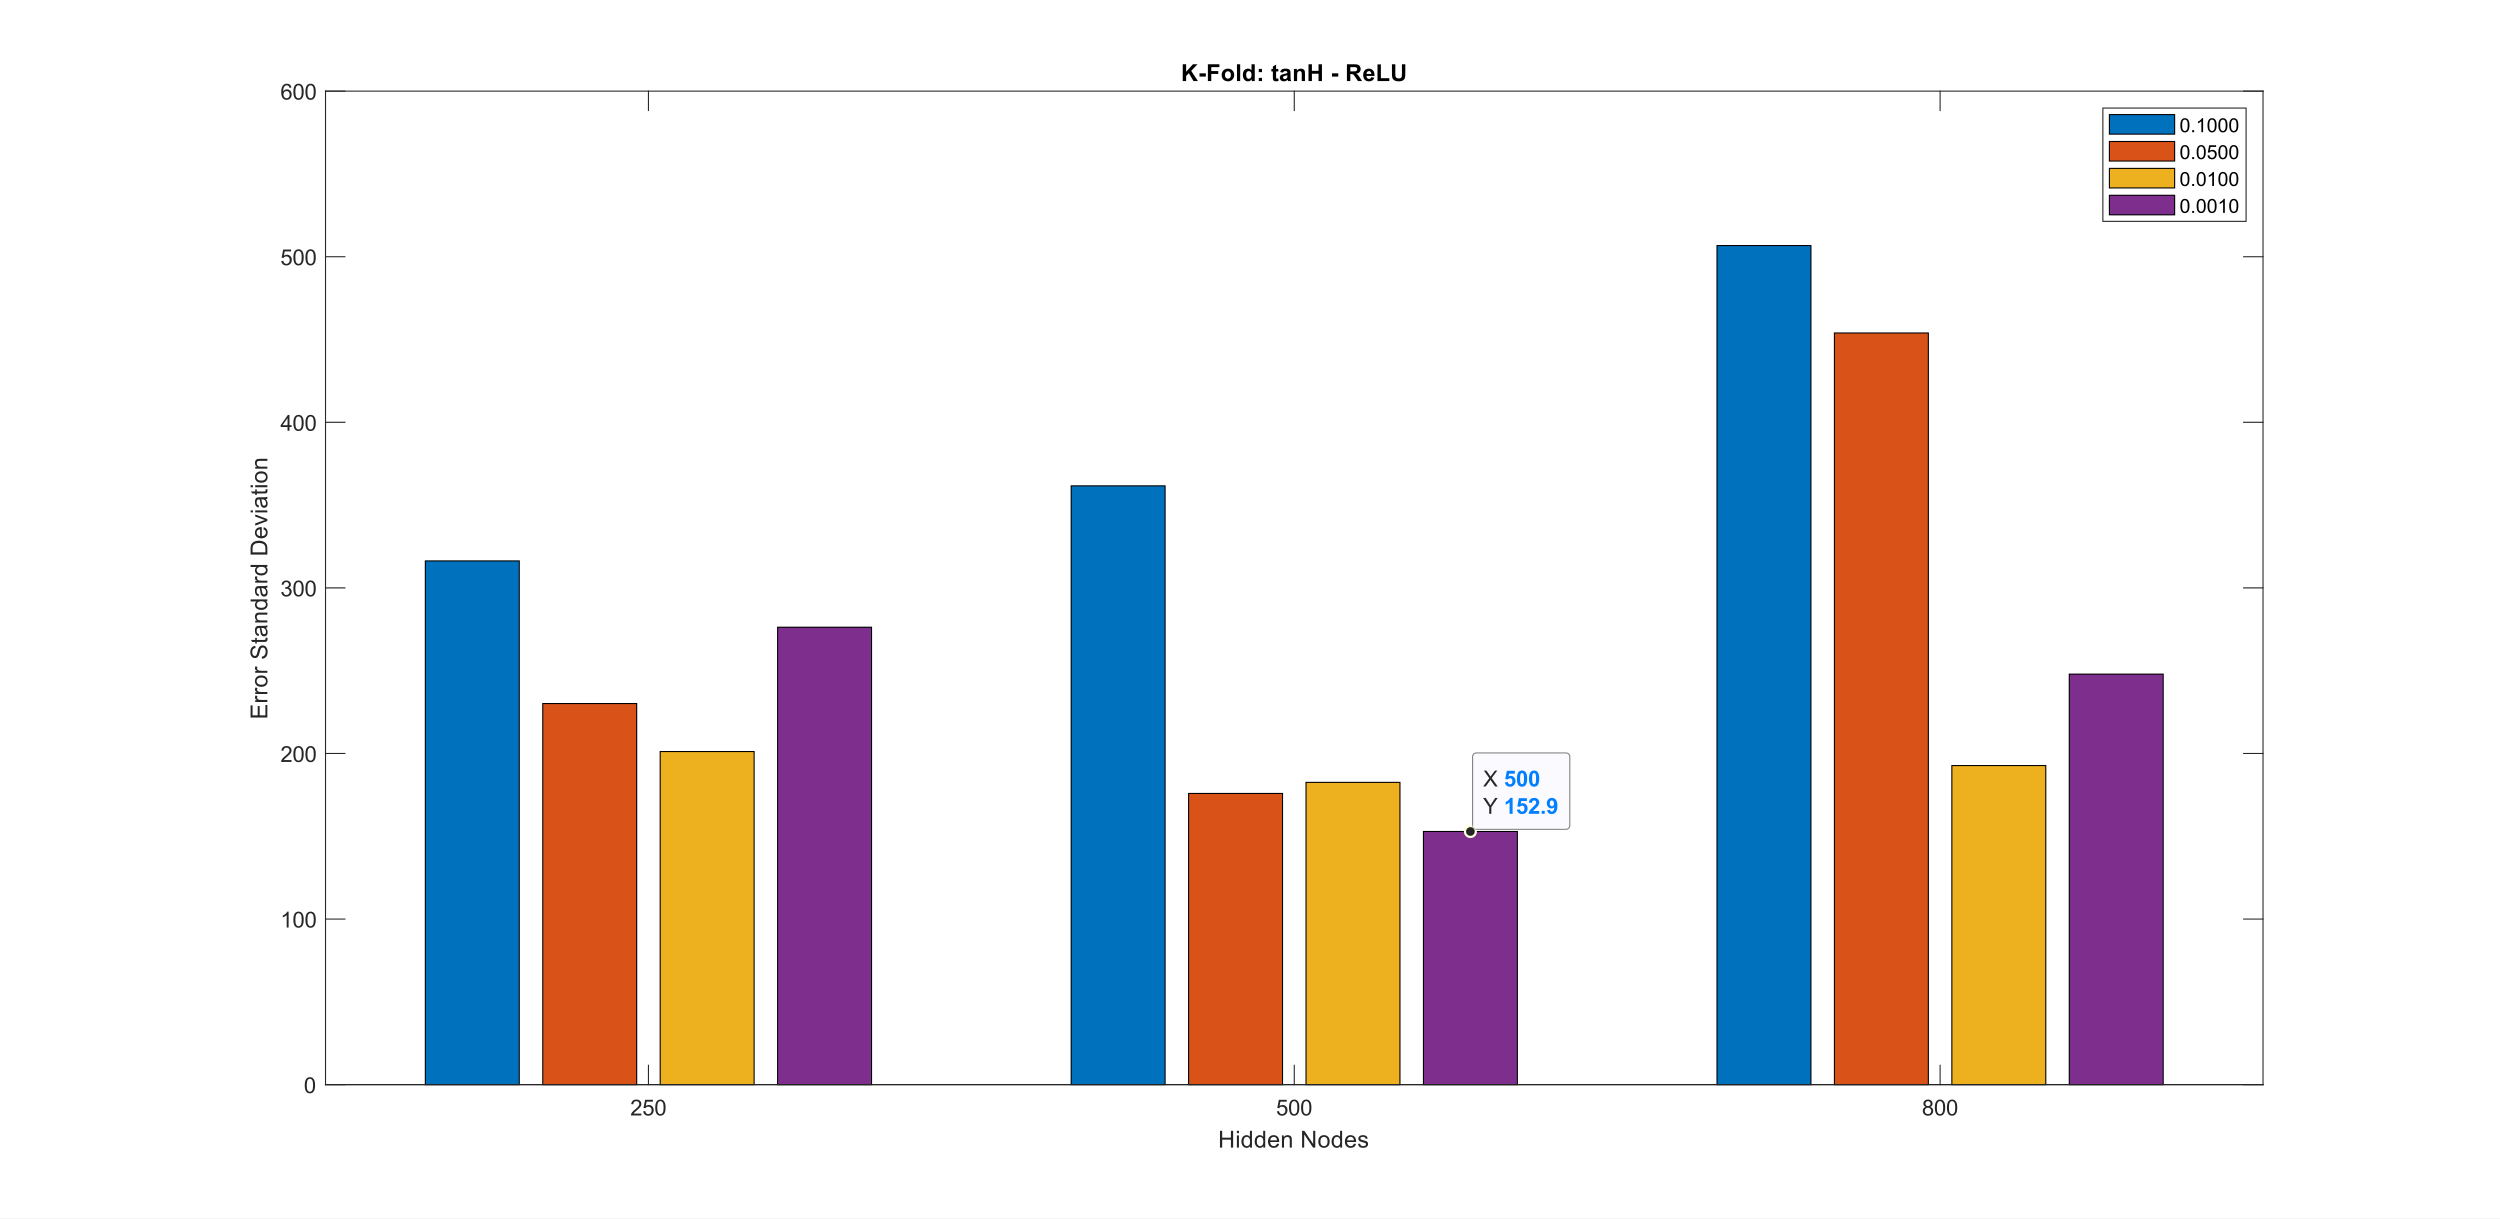 <?xml version="1.0"?>
<!DOCTYPE svg PUBLIC '-//W3C//DTD SVG 1.0//EN'
          'http://www.w3.org/TR/2001/REC-SVG-20010904/DTD/svg10.dtd'>
<svg xmlns:xlink="http://www.w3.org/1999/xlink" style="fill-opacity:1; color-rendering:auto; color-interpolation:auto; text-rendering:auto; stroke:black; stroke-linecap:square; stroke-miterlimit:10; shape-rendering:auto; stroke-opacity:1; fill:black; stroke-dasharray:none; font-weight:normal; stroke-width:1; font-family:'Dialog'; font-style:normal; stroke-linejoin:miter; font-size:12px; stroke-dashoffset:0; image-rendering:auto;" width="1920" height="936" xmlns="http://www.w3.org/2000/svg"
><rect width="100%" height="100%" fill="#333333" stroke="none"/><!--Generated by the Batik Graphics2D SVG Generator--><defs id="genericDefs"
  /><g
  ><defs id="defs1"
    ><clipPath clipPathUnits="userSpaceOnUse" id="clipPath1"
      ><path d="M0 0 L1920 0 L1920 936 L0 936 L0 0 Z"
      /></clipPath
    ></defs
    ><g style="fill:white; stroke:white;"
    ><rect x="0" y="0" width="1920" style="clip-path:url(#clipPath1); stroke:none;" height="936"
    /></g
    ><g style="fill:white; text-rendering:optimizeSpeed; color-rendering:optimizeSpeed; image-rendering:optimizeSpeed; shape-rendering:crispEdges; stroke:white; color-interpolation:sRGB;"
    ><rect x="0" width="1920" height="936" y="0" style="stroke:none;"
      /><path style="stroke:none;" d="M250 833 L1738 833 L1738 70 L250 70 Z"
    /></g
    ><g transform="translate(994.001,67.25)" style="font-size:18.333px; text-rendering:geometricPrecision; image-rendering:optimizeQuality; color-rendering:optimizeQuality; font-family:'SansSerif'; color-interpolation:linearRGB; font-weight:bold;"
    ><path style="stroke:none;" d="M-85.656 -5 L-85.656 -17.891 L-83.047 -17.891 L-83.047 -12.156 L-77.797 -17.891 L-74.297 -17.891 L-79.156 -12.859 L-74.031 -5 L-77.406 -5 L-80.938 -11.047 L-83.047 -8.891 L-83.047 -5 L-85.656 -5 ZM-72.76 -8.438 L-72.76 -10.906 L-67.916 -10.906 L-67.916 -8.438 L-72.76 -8.438 ZM-66.349 -5 L-66.349 -17.891 L-57.521 -17.891 L-57.521 -15.703 L-63.755 -15.703 L-63.755 -12.656 L-58.365 -12.656 L-58.365 -10.469 L-63.755 -10.469 L-63.755 -5 L-66.349 -5 ZM-55.772 -9.797 Q-55.772 -11.031 -55.163 -12.18 Q-54.554 -13.328 -53.444 -13.938 Q-52.335 -14.547 -50.96 -14.547 Q-48.85 -14.547 -47.491 -13.172 Q-46.132 -11.797 -46.132 -9.688 Q-46.132 -7.578 -47.499 -6.18 Q-48.866 -4.781 -50.944 -4.781 Q-52.225 -4.781 -53.389 -5.367 Q-54.554 -5.953 -55.163 -7.07 Q-55.772 -8.188 -55.772 -9.797 ZM-53.241 -9.672 Q-53.241 -8.281 -52.577 -7.539 Q-51.913 -6.797 -50.96 -6.797 Q-49.991 -6.797 -49.335 -7.539 Q-48.679 -8.281 -48.679 -9.688 Q-48.679 -11.062 -49.335 -11.797 Q-49.991 -12.531 -50.96 -12.531 Q-51.913 -12.531 -52.577 -11.797 Q-53.241 -11.062 -53.241 -9.672 ZM-44.008 -5 L-44.008 -17.891 L-41.539 -17.891 L-41.539 -5 L-44.008 -5 ZM-30.358 -5 L-32.655 -5 L-32.655 -6.375 Q-33.233 -5.578 -34.006 -5.18 Q-34.78 -4.781 -35.577 -4.781 Q-37.186 -4.781 -38.334 -6.078 Q-39.483 -7.375 -39.483 -9.703 Q-39.483 -12.078 -38.366 -13.312 Q-37.248 -14.547 -35.545 -14.547 Q-33.983 -14.547 -32.827 -13.25 L-32.827 -17.891 L-30.358 -17.891 L-30.358 -5 ZM-36.952 -9.875 Q-36.952 -8.375 -36.545 -7.703 Q-35.952 -6.734 -34.873 -6.734 Q-34.014 -6.734 -33.42 -7.461 Q-32.827 -8.188 -32.827 -9.625 Q-32.827 -11.234 -33.405 -11.945 Q-33.983 -12.656 -34.889 -12.656 Q-35.764 -12.656 -36.358 -11.961 Q-36.952 -11.266 -36.952 -9.875 ZM-27.266 -11.859 L-27.266 -14.328 L-24.797 -14.328 L-24.797 -11.859 L-27.266 -11.859 ZM-27.266 -5 L-27.266 -7.469 L-24.797 -7.469 L-24.797 -5 L-27.266 -5 ZM-12.267 -14.328 L-12.267 -12.359 L-13.955 -12.359 L-13.955 -8.609 Q-13.955 -7.469 -13.908 -7.273 Q-13.861 -7.078 -13.689 -6.961 Q-13.517 -6.844 -13.267 -6.844 Q-12.939 -6.844 -12.283 -7.078 L-12.064 -5.156 Q-12.939 -4.781 -14.017 -4.781 Q-14.689 -4.781 -15.228 -5.008 Q-15.767 -5.234 -16.017 -5.594 Q-16.267 -5.953 -16.361 -6.562 Q-16.439 -6.984 -16.439 -8.297 L-16.439 -12.359 L-17.58 -12.359 L-17.58 -14.328 L-16.439 -14.328 L-16.439 -16.188 L-13.955 -17.625 L-13.955 -14.328 L-12.267 -14.328 ZM-8.606 -11.484 L-10.856 -11.891 Q-10.466 -13.25 -9.544 -13.898 Q-8.622 -14.547 -6.81 -14.547 Q-5.153 -14.547 -4.349 -14.156 Q-3.544 -13.766 -3.208 -13.164 Q-2.872 -12.562 -2.872 -10.953 L-2.903 -8.062 Q-2.903 -6.844 -2.786 -6.258 Q-2.669 -5.672 -2.341 -5 L-4.778 -5 Q-4.888 -5.25 -5.028 -5.734 Q-5.091 -5.953 -5.106 -6.016 Q-5.747 -5.406 -6.466 -5.094 Q-7.185 -4.781 -7.997 -4.781 Q-9.45 -4.781 -10.278 -5.57 Q-11.106 -6.359 -11.106 -7.547 Q-11.106 -8.344 -10.731 -8.961 Q-10.356 -9.578 -9.669 -9.906 Q-8.981 -10.234 -7.7 -10.484 Q-5.966 -10.812 -5.31 -11.094 L-5.31 -11.344 Q-5.31 -12.047 -5.661 -12.352 Q-6.013 -12.656 -6.981 -12.656 Q-7.638 -12.656 -8.013 -12.398 Q-8.388 -12.141 -8.606 -11.484 ZM-5.31 -9.484 Q-5.778 -9.328 -6.81 -9.109 Q-7.841 -8.891 -8.153 -8.672 Q-8.638 -8.328 -8.638 -7.797 Q-8.638 -7.281 -8.247 -6.906 Q-7.856 -6.531 -7.263 -6.531 Q-6.591 -6.531 -5.997 -6.969 Q-5.544 -7.297 -5.403 -7.781 Q-5.31 -8.109 -5.31 -8.984 L-5.31 -9.484 ZM8.219 -5 L5.75 -5 L5.75 -9.766 Q5.75 -11.281 5.594 -11.719 Q5.438 -12.156 5.078 -12.406 Q4.719 -12.656 4.219 -12.656 Q3.578 -12.656 3.07 -12.305 Q2.562 -11.953 2.375 -11.375 Q2.188 -10.797 2.188 -9.234 L2.188 -5 L-0.281 -5 L-0.281 -14.328 L2 -14.328 L2 -12.969 Q3.234 -14.547 5.078 -14.547 Q5.906 -14.547 6.578 -14.25 Q7.25 -13.953 7.601 -13.5 Q7.953 -13.047 8.086 -12.461 Q8.219 -11.875 8.219 -10.797 L8.219 -5 ZM10.936 -5 L10.936 -17.891 L13.545 -17.891 L13.545 -12.812 L18.639 -12.812 L18.639 -17.891 L21.248 -17.891 L21.248 -5 L18.639 -5 L18.639 -10.641 L13.545 -10.641 L13.545 -5 L10.936 -5 ZM28.952 -8.438 L28.952 -10.906 L33.795 -10.906 L33.795 -8.438 L28.952 -8.438 ZM40.434 -5 L40.434 -17.891 L45.919 -17.891 Q47.981 -17.891 48.919 -17.539 Q49.856 -17.188 50.419 -16.305 Q50.981 -15.422 50.981 -14.266 Q50.981 -12.828 50.13 -11.883 Q49.278 -10.938 47.575 -10.688 Q48.419 -10.188 48.966 -9.602 Q49.513 -9.016 50.45 -7.516 L52.028 -5 L48.919 -5 L47.028 -7.797 Q46.028 -9.312 45.661 -9.703 Q45.294 -10.094 44.88 -10.234 Q44.466 -10.375 43.575 -10.375 L43.044 -10.375 L43.044 -5 L40.434 -5 ZM43.044 -12.438 L44.966 -12.438 Q46.841 -12.438 47.309 -12.594 Q47.778 -12.75 48.036 -13.141 Q48.294 -13.531 48.294 -14.109 Q48.294 -14.75 47.95 -15.156 Q47.606 -15.562 46.966 -15.656 Q46.653 -15.703 45.075 -15.703 L43.044 -15.703 L43.044 -12.438 ZM59.05 -7.969 L61.503 -7.562 Q61.034 -6.203 60.011 -5.492 Q58.987 -4.781 57.44 -4.781 Q55.003 -4.781 53.847 -6.375 Q52.925 -7.656 52.925 -9.594 Q52.925 -11.922 54.136 -13.234 Q55.347 -14.547 57.206 -14.547 Q59.284 -14.547 60.487 -13.172 Q61.69 -11.797 61.644 -8.953 L55.456 -8.953 Q55.472 -7.859 56.042 -7.25 Q56.612 -6.641 57.472 -6.641 Q58.05 -6.641 58.448 -6.953 Q58.847 -7.266 59.05 -7.969 ZM59.19 -10.469 Q59.159 -11.547 58.628 -12.102 Q58.097 -12.656 57.347 -12.656 Q56.534 -12.656 56.019 -12.062 Q55.487 -11.484 55.487 -10.469 L59.19 -10.469 ZM63.906 -5 L63.906 -17.781 L66.516 -17.781 L66.516 -7.172 L72.984 -7.172 L72.984 -5 L63.906 -5 ZM75.014 -17.891 L77.608 -17.891 L77.608 -10.906 Q77.608 -9.25 77.702 -8.75 Q77.874 -7.969 78.506 -7.484 Q79.139 -7 80.217 -7 Q81.327 -7 81.889 -7.453 Q82.452 -7.906 82.569 -8.57 Q82.686 -9.234 82.686 -10.75 L82.686 -17.891 L85.28 -17.891 L85.28 -11.125 Q85.28 -8.797 85.069 -7.836 Q84.858 -6.875 84.295 -6.219 Q83.733 -5.562 82.78 -5.172 Q81.827 -4.781 80.295 -4.781 Q78.452 -4.781 77.499 -5.211 Q76.545 -5.641 75.991 -6.32 Q75.436 -7 75.264 -7.75 Q75.014 -8.844 75.014 -11.016 L75.014 -17.891 Z"
    /></g
    ><g style="stroke-linecap:butt; fill:rgb(38,38,38); text-rendering:geometricPrecision; image-rendering:optimizeQuality; color-rendering:optimizeQuality; stroke-linejoin:round; stroke:rgb(38,38,38); color-interpolation:linearRGB; stroke-width:0.833;"
    ><line y2="833" style="fill:none;" x1="250" x2="1738" y1="833"
    /></g
    ><g style="fill:rgb(0,114,189); text-rendering:optimizeSpeed; color-rendering:optimizeSpeed; image-rendering:optimizeSpeed; shape-rendering:crispEdges; stroke:rgb(0,114,189); color-interpolation:sRGB;"
    ><path style="stroke:none;" d="M398.8 833 L398.8 430.778 L326.654 430.778 L326.654 833 ZM894.8 833 L894.8 373.129 L822.654 373.129 L822.654 833 ZM1390.8 833 L1390.8 188.582 L1318.655 188.582 L1318.655 833 Z"
    /></g
    ><g style="text-rendering:geometricPrecision; stroke-width:0.833; color-interpolation:linearRGB; color-rendering:optimizeQuality; stroke-linecap:butt; image-rendering:optimizeQuality;"
    ><path d="M326.654 833 L326.654 430.778 L398.8 430.778 L398.8 833 Z" style="fill:none; fill-rule:evenodd;"
      /><path d="M822.654 833 L822.654 373.129 L894.8 373.129 L894.8 833 Z" style="fill:none; fill-rule:evenodd;"
      /><path d="M1318.655 833 L1318.655 188.582 L1390.8 188.582 L1390.8 833 Z" style="fill:none; fill-rule:evenodd;"
    /></g
    ><g style="fill:rgb(217,83,25); text-rendering:optimizeSpeed; color-rendering:optimizeSpeed; image-rendering:optimizeSpeed; shape-rendering:crispEdges; stroke:rgb(217,83,25); color-interpolation:sRGB;"
    ><path style="stroke:none;" d="M488.982 833 L488.982 540.324 L416.836 540.324 L416.836 833 ZM984.982 833 L984.982 609.367 L912.836 609.367 L912.836 833 ZM1480.982 833 L1480.982 255.729 L1408.836 255.729 L1408.836 833 Z"
    /></g
    ><g style="text-rendering:geometricPrecision; stroke-width:0.833; color-interpolation:linearRGB; color-rendering:optimizeQuality; stroke-linecap:butt; image-rendering:optimizeQuality;"
    ><path d="M416.836 833 L416.836 540.324 L488.982 540.324 L488.982 833 Z" style="fill:none; fill-rule:evenodd;"
      /><path d="M912.836 833 L912.836 609.367 L984.982 609.367 L984.982 833 Z" style="fill:none; fill-rule:evenodd;"
      /><path d="M1408.836 833 L1408.836 255.729 L1480.982 255.729 L1480.982 833 Z" style="fill:none; fill-rule:evenodd;"
    /></g
    ><g style="fill:rgb(237,177,32); text-rendering:optimizeSpeed; color-rendering:optimizeSpeed; image-rendering:optimizeSpeed; shape-rendering:crispEdges; stroke:rgb(237,177,32); color-interpolation:sRGB;"
    ><path style="stroke:none;" d="M579.164 833 L579.164 577.185 L507.018 577.185 L507.018 833 ZM1075.164 833 L1075.164 600.861 L1003.018 600.861 L1003.018 833 ZM1571.164 833 L1571.164 587.948 L1499.018 587.948 L1499.018 833 Z"
    /></g
    ><g style="text-rendering:geometricPrecision; stroke-width:0.833; color-interpolation:linearRGB; color-rendering:optimizeQuality; stroke-linecap:butt; image-rendering:optimizeQuality;"
    ><path d="M507.018 833 L507.018 577.185 L579.164 577.185 L579.164 833 Z" style="fill:none; fill-rule:evenodd;"
      /><path d="M1003.018 833 L1003.018 600.861 L1075.164 600.861 L1075.164 833 Z" style="fill:none; fill-rule:evenodd;"
      /><path d="M1499.018 833 L1499.018 587.948 L1571.164 587.948 L1571.164 833 Z" style="fill:none; fill-rule:evenodd;"
    /></g
    ><g style="fill:rgb(126,47,142); text-rendering:optimizeSpeed; color-rendering:optimizeSpeed; image-rendering:optimizeSpeed; shape-rendering:crispEdges; stroke:rgb(126,47,142); color-interpolation:sRGB;"
    ><path style="stroke:none;" d="M669.346 833 L669.346 481.702 L597.2 481.702 L597.2 833 ZM1165.345 833 L1165.345 638.584 L1093.2 638.584 L1093.2 833 ZM1661.345 833 L1661.345 517.725 L1589.2 517.725 L1589.2 833 Z"
    /></g
    ><g style="text-rendering:geometricPrecision; stroke-width:0.833; color-interpolation:linearRGB; color-rendering:optimizeQuality; stroke-linecap:butt; image-rendering:optimizeQuality;"
    ><path d="M597.2 833 L597.2 481.702 L669.346 481.702 L669.346 833 Z" style="fill:none; fill-rule:evenodd;"
      /><path d="M1093.2 833 L1093.2 638.584 L1165.345 638.584 L1165.345 833 Z" style="fill:none; fill-rule:evenodd;"
      /><path d="M1589.2 833 L1589.2 517.725 L1661.345 517.725 L1661.345 833 Z" style="fill:none; fill-rule:evenodd;"
    /></g
    ><g style="fill:rgb(38,38,38); text-rendering:geometricPrecision; image-rendering:optimizeQuality; color-rendering:optimizeQuality; stroke-linejoin:round; stroke:rgb(38,38,38); color-interpolation:linearRGB; stroke-width:0.833;"
    ><line y2="833" style="fill:none;" x1="250" x2="1738" y1="833"
      /><line y2="70" style="fill:none;" x1="250" x2="1738" y1="70"
      /><line y2="818.12" style="fill:none;" x1="498" x2="498" y1="833"
      /><line y2="818.12" style="fill:none;" x1="994" x2="994" y1="833"
      /><line y2="818.12" style="fill:none;" x1="1490" x2="1490" y1="833"
      /><line y2="84.88" style="fill:none;" x1="498" x2="498" y1="70"
      /><line y2="84.88" style="fill:none;" x1="994" x2="994" y1="70"
      /><line y2="84.88" style="fill:none;" x1="1490" x2="1490" y1="70"
    /></g
    ><g transform="translate(498,839.667)" style="font-size:16.667px; fill:rgb(38,38,38); text-rendering:geometricPrecision; image-rendering:optimizeQuality; color-rendering:optimizeQuality; font-family:'SansSerif'; stroke:rgb(38,38,38); color-interpolation:linearRGB;"
    ><path style="stroke:none;" d="M-5.438 15.562 L-5.438 17 L-13.484 17 Q-13.5 16.453 -13.312 15.969 Q-13 15.141 -12.328 14.344 Q-11.656 13.547 -10.375 12.5 Q-8.391 10.875 -7.695 9.922 Q-7 8.969 -7 8.125 Q-7 7.234 -7.633 6.625 Q-8.266 6.016 -9.281 6.016 Q-10.359 6.016 -11.008 6.664 Q-11.656 7.312 -11.672 8.453 L-13.203 8.297 Q-13.047 6.578 -12.016 5.68 Q-10.984 4.781 -9.25 4.781 Q-7.5 4.781 -6.477 5.75 Q-5.453 6.719 -5.453 8.156 Q-5.453 8.891 -5.758 9.594 Q-6.062 10.297 -6.75 11.078 Q-7.438 11.859 -9.047 13.219 Q-10.391 14.359 -10.773 14.758 Q-11.156 15.156 -11.406 15.562 L-5.438 15.562 ZM-4.034 13.812 L-2.455 13.672 Q-2.284 14.828 -1.651 15.406 Q-1.018 15.984 -0.127 15.984 Q0.951 15.984 1.701 15.172 Q2.451 14.359 2.451 13 Q2.451 11.734 1.732 10.992 Q1.013 10.25 -0.143 10.25 Q-0.862 10.25 -1.448 10.578 Q-2.034 10.906 -2.362 11.438 L-3.768 11.25 L-2.58 5 L3.466 5 L3.466 6.422 L-1.393 6.422 L-2.049 9.688 Q-0.955 8.938 0.248 8.938 Q1.841 8.938 2.943 10.039 Q4.045 11.141 4.045 12.875 Q4.045 14.531 3.076 15.734 Q1.904 17.203 -0.127 17.203 Q-1.784 17.203 -2.83 16.273 Q-3.877 15.344 -4.034 13.812 ZM5.23 11 Q5.23 8.844 5.675 7.523 Q6.121 6.203 6.996 5.492 Q7.871 4.781 9.199 4.781 Q10.183 4.781 10.917 5.172 Q11.652 5.562 12.136 6.312 Q12.621 7.062 12.894 8.125 Q13.167 9.188 13.167 11 Q13.167 13.141 12.73 14.453 Q12.292 15.766 11.417 16.484 Q10.542 17.203 9.199 17.203 Q7.433 17.203 6.433 15.953 Q5.23 14.422 5.23 11 ZM6.761 11 Q6.761 14 7.464 14.992 Q8.167 15.984 9.199 15.984 Q10.23 15.984 10.933 14.984 Q11.636 13.984 11.636 11 Q11.636 8 10.933 7.008 Q10.23 6.016 9.183 6.016 Q8.152 6.016 7.542 6.891 Q6.761 8 6.761 11 Z"
    /></g
    ><g transform="translate(994,839.667)" style="font-size:16.667px; fill:rgb(38,38,38); text-rendering:geometricPrecision; image-rendering:optimizeQuality; color-rendering:optimizeQuality; font-family:'SansSerif'; stroke:rgb(38,38,38); color-interpolation:linearRGB;"
    ><path style="stroke:none;" d="M-13.297 13.812 L-11.719 13.672 Q-11.547 14.828 -10.914 15.406 Q-10.281 15.984 -9.391 15.984 Q-8.312 15.984 -7.562 15.172 Q-6.812 14.359 -6.812 13 Q-6.812 11.734 -7.531 10.992 Q-8.25 10.25 -9.406 10.25 Q-10.125 10.25 -10.711 10.578 Q-11.297 10.906 -11.625 11.438 L-13.031 11.25 L-11.844 5 L-5.797 5 L-5.797 6.422 L-10.656 6.422 L-11.312 9.688 Q-10.219 8.938 -9.016 8.938 Q-7.422 8.938 -6.32 10.039 Q-5.219 11.141 -5.219 12.875 Q-5.219 14.531 -6.188 15.734 Q-7.359 17.203 -9.391 17.203 Q-11.047 17.203 -12.094 16.273 Q-13.141 15.344 -13.297 13.812 ZM-4.034 11 Q-4.034 8.844 -3.588 7.523 Q-3.143 6.203 -2.268 5.492 Q-1.393 4.781 -0.065 4.781 Q0.92 4.781 1.654 5.172 Q2.388 5.562 2.873 6.312 Q3.357 7.062 3.631 8.125 Q3.904 9.188 3.904 11 Q3.904 13.141 3.466 14.453 Q3.029 15.766 2.154 16.484 Q1.279 17.203 -0.065 17.203 Q-1.83 17.203 -2.83 15.953 Q-4.034 14.422 -4.034 11 ZM-2.502 11 Q-2.502 14 -1.799 14.992 Q-1.096 15.984 -0.065 15.984 Q0.967 15.984 1.67 14.984 Q2.373 13.984 2.373 11 Q2.373 8 1.67 7.008 Q0.967 6.016 -0.08 6.016 Q-1.112 6.016 -1.721 6.891 Q-2.502 8 -2.502 11 ZM5.23 11 Q5.23 8.844 5.675 7.523 Q6.121 6.203 6.996 5.492 Q7.871 4.781 9.199 4.781 Q10.183 4.781 10.917 5.172 Q11.652 5.562 12.136 6.312 Q12.621 7.062 12.894 8.125 Q13.167 9.188 13.167 11 Q13.167 13.141 12.73 14.453 Q12.292 15.766 11.417 16.484 Q10.542 17.203 9.199 17.203 Q7.433 17.203 6.433 15.953 Q5.23 14.422 5.23 11 ZM6.761 11 Q6.761 14 7.464 14.992 Q8.167 15.984 9.199 15.984 Q10.23 15.984 10.933 14.984 Q11.636 13.984 11.636 11 Q11.636 8 10.933 7.008 Q10.23 6.016 9.183 6.016 Q8.152 6.016 7.542 6.891 Q6.761 8 6.761 11 Z"
    /></g
    ><g transform="translate(1490,839.667)" style="font-size:16.667px; fill:rgb(38,38,38); text-rendering:geometricPrecision; image-rendering:optimizeQuality; color-rendering:optimizeQuality; font-family:'SansSerif'; stroke:rgb(38,38,38); color-interpolation:linearRGB;"
    ><path style="stroke:none;" d="M-11 10.406 Q-11.922 10.062 -12.375 9.43 Q-12.828 8.797 -12.828 7.922 Q-12.828 6.594 -11.867 5.688 Q-10.906 4.781 -9.328 4.781 Q-7.734 4.781 -6.766 5.703 Q-5.797 6.625 -5.797 7.953 Q-5.797 8.812 -6.234 9.438 Q-6.672 10.062 -7.578 10.406 Q-6.469 10.766 -5.883 11.578 Q-5.297 12.391 -5.297 13.516 Q-5.297 15.078 -6.398 16.141 Q-7.5 17.203 -9.297 17.203 Q-11.109 17.203 -12.211 16.141 Q-13.312 15.078 -13.312 13.484 Q-13.312 12.297 -12.711 11.492 Q-12.109 10.688 -11 10.406 ZM-11.297 7.875 Q-11.297 8.734 -10.742 9.281 Q-10.188 9.828 -9.297 9.828 Q-8.438 9.828 -7.883 9.281 Q-7.328 8.734 -7.328 7.953 Q-7.328 7.125 -7.898 6.57 Q-8.469 6.016 -9.312 6.016 Q-10.172 6.016 -10.734 6.562 Q-11.297 7.109 -11.297 7.875 ZM-11.781 13.484 Q-11.781 14.125 -11.477 14.727 Q-11.172 15.328 -10.57 15.656 Q-9.969 15.984 -9.281 15.984 Q-8.219 15.984 -7.516 15.289 Q-6.812 14.594 -6.812 13.531 Q-6.812 12.453 -7.531 11.75 Q-8.25 11.047 -9.328 11.047 Q-10.391 11.047 -11.086 11.742 Q-11.781 12.438 -11.781 13.484 ZM-4.034 11 Q-4.034 8.844 -3.588 7.523 Q-3.143 6.203 -2.268 5.492 Q-1.393 4.781 -0.065 4.781 Q0.92 4.781 1.654 5.172 Q2.388 5.562 2.873 6.312 Q3.357 7.062 3.631 8.125 Q3.904 9.188 3.904 11 Q3.904 13.141 3.466 14.453 Q3.029 15.766 2.154 16.484 Q1.279 17.203 -0.065 17.203 Q-1.83 17.203 -2.83 15.953 Q-4.034 14.422 -4.034 11 ZM-2.502 11 Q-2.502 14 -1.799 14.992 Q-1.096 15.984 -0.065 15.984 Q0.967 15.984 1.67 14.984 Q2.373 13.984 2.373 11 Q2.373 8 1.67 7.008 Q0.967 6.016 -0.08 6.016 Q-1.112 6.016 -1.721 6.891 Q-2.502 8 -2.502 11 ZM5.23 11 Q5.23 8.844 5.675 7.523 Q6.121 6.203 6.996 5.492 Q7.871 4.781 9.199 4.781 Q10.183 4.781 10.917 5.172 Q11.652 5.562 12.136 6.312 Q12.621 7.062 12.894 8.125 Q13.167 9.188 13.167 11 Q13.167 13.141 12.73 14.453 Q12.292 15.766 11.417 16.484 Q10.542 17.203 9.199 17.203 Q7.433 17.203 6.433 15.953 Q5.23 14.422 5.23 11 ZM6.761 11 Q6.761 14 7.464 14.992 Q8.167 15.984 9.199 15.984 Q10.23 15.984 10.933 14.984 Q11.636 13.984 11.636 11 Q11.636 8 10.933 7.008 Q10.23 6.016 9.183 6.016 Q8.152 6.016 7.542 6.891 Q6.761 8 6.761 11 Z"
    /></g
    ><g transform="translate(994.001,862.333)" style="font-size:18.333px; fill:rgb(38,38,38); text-rendering:geometricPrecision; image-rendering:optimizeQuality; color-rendering:optimizeQuality; font-family:'SansSerif'; stroke:rgb(38,38,38); color-interpolation:linearRGB;"
    ><path style="stroke:none;" d="M-57.062 19 L-57.062 6.109 L-55.359 6.109 L-55.359 11.406 L-48.656 11.406 L-48.656 6.109 L-46.953 6.109 L-46.953 19 L-48.656 19 L-48.656 12.922 L-55.359 12.922 L-55.359 19 L-57.062 19 ZM-44.072 7.938 L-44.072 6.109 L-42.494 6.109 L-42.494 7.938 L-44.072 7.938 ZM-44.072 19 L-44.072 9.672 L-42.494 9.672 L-42.494 19 L-44.072 19 ZM-33.957 19 L-33.957 17.828 Q-34.847 19.219 -36.582 19.219 Q-37.691 19.219 -38.629 18.602 Q-39.566 17.984 -40.082 16.883 Q-40.597 15.781 -40.597 14.344 Q-40.597 12.938 -40.129 11.805 Q-39.66 10.672 -38.73 10.062 Q-37.801 9.453 -36.644 9.453 Q-35.801 9.453 -35.144 9.812 Q-34.488 10.172 -34.066 10.734 L-34.066 6.109 L-32.504 6.109 L-32.504 19 L-33.957 19 ZM-38.972 14.344 Q-38.972 16.141 -38.215 17.023 Q-37.457 17.906 -36.426 17.906 Q-35.394 17.906 -34.668 17.062 Q-33.941 16.219 -33.941 14.469 Q-33.941 12.562 -34.676 11.664 Q-35.41 10.766 -36.488 10.766 Q-37.551 10.766 -38.261 11.625 Q-38.972 12.484 -38.972 14.344 ZM-23.772 19 L-23.772 17.828 Q-24.663 19.219 -26.397 19.219 Q-27.507 19.219 -28.444 18.602 Q-29.382 17.984 -29.897 16.883 Q-30.413 15.781 -30.413 14.344 Q-30.413 12.938 -29.944 11.805 Q-29.475 10.672 -28.546 10.062 Q-27.616 9.453 -26.46 9.453 Q-25.616 9.453 -24.96 9.812 Q-24.304 10.172 -23.882 10.734 L-23.882 6.109 L-22.319 6.109 L-22.319 19 L-23.772 19 ZM-28.788 14.344 Q-28.788 16.141 -28.03 17.023 Q-27.272 17.906 -26.241 17.906 Q-25.21 17.906 -24.483 17.062 Q-23.757 16.219 -23.757 14.469 Q-23.757 12.562 -24.491 11.664 Q-25.225 10.766 -26.304 10.766 Q-27.366 10.766 -28.077 11.625 Q-28.788 12.484 -28.788 14.344 ZM-13.26 16 L-11.619 16.203 Q-12.01 17.625 -13.056 18.422 Q-14.103 19.219 -15.728 19.219 Q-17.775 19.219 -18.978 17.953 Q-20.181 16.688 -20.181 14.406 Q-20.181 12.062 -18.971 10.758 Q-17.76 9.453 -15.822 9.453 Q-13.947 9.453 -12.76 10.727 Q-11.572 12 -11.572 14.312 Q-11.572 14.453 -11.588 14.734 L-18.541 14.734 Q-18.463 16.281 -17.674 17.094 Q-16.885 17.906 -15.728 17.906 Q-14.853 17.906 -14.236 17.453 Q-13.619 17 -13.26 16 ZM-18.463 13.438 L-13.244 13.438 Q-13.353 12.266 -13.838 11.672 Q-14.603 10.75 -15.806 10.75 Q-16.885 10.75 -17.627 11.484 Q-18.369 12.219 -18.463 13.438 ZM-9.466 19 L-9.466 9.672 L-8.044 9.672 L-8.044 11 Q-7.013 9.453 -5.075 9.453 Q-4.231 9.453 -3.52 9.758 Q-2.809 10.062 -2.458 10.555 Q-2.106 11.047 -1.966 11.719 Q-1.888 12.156 -1.888 13.266 L-1.888 19 L-3.466 19 L-3.466 13.328 Q-3.466 12.359 -3.645 11.875 Q-3.825 11.391 -4.302 11.109 Q-4.778 10.828 -5.403 10.828 Q-6.419 10.828 -7.153 11.469 Q-7.888 12.109 -7.888 13.906 L-7.888 19 L-9.466 19 ZM5.994 19 L5.994 6.109 L7.744 6.109 L14.51 16.234 L14.51 6.109 L16.135 6.109 L16.135 19 L14.4 19 L7.619 8.875 L7.619 19 L5.994 19 ZM18.438 14.328 Q18.438 11.734 19.891 10.484 Q21.094 9.453 22.813 9.453 Q24.75 9.453 25.969 10.719 Q27.188 11.984 27.188 14.203 Q27.188 16 26.648 17.031 Q26.109 18.062 25.078 18.641 Q24.047 19.219 22.813 19.219 Q20.859 19.219 19.648 17.961 Q18.438 16.703 18.438 14.328 ZM20.063 14.328 Q20.063 16.125 20.844 17.016 Q21.625 17.906 22.813 17.906 Q24 17.906 24.781 17.008 Q25.563 16.109 25.563 14.281 Q25.563 12.547 24.773 11.656 Q23.984 10.766 22.813 10.766 Q21.625 10.766 20.844 11.656 Q20.063 12.547 20.063 14.328 ZM35.278 19 L35.278 17.828 Q34.388 19.219 32.653 19.219 Q31.544 19.219 30.607 18.602 Q29.669 17.984 29.153 16.883 Q28.638 15.781 28.638 14.344 Q28.638 12.938 29.107 11.805 Q29.575 10.672 30.505 10.062 Q31.435 9.453 32.591 9.453 Q33.435 9.453 34.091 9.812 Q34.747 10.172 35.169 10.734 L35.169 6.109 L36.731 6.109 L36.731 19 L35.278 19 ZM30.263 14.344 Q30.263 16.141 31.02 17.023 Q31.778 17.906 32.81 17.906 Q33.841 17.906 34.567 17.062 Q35.294 16.219 35.294 14.469 Q35.294 12.562 34.56 11.664 Q33.825 10.766 32.747 10.766 Q31.685 10.766 30.974 11.625 Q30.263 12.484 30.263 14.344 ZM45.791 16 L47.432 16.203 Q47.041 17.625 45.994 18.422 Q44.947 19.219 43.322 19.219 Q41.275 19.219 40.072 17.953 Q38.869 16.688 38.869 14.406 Q38.869 12.062 40.08 10.758 Q41.291 9.453 43.228 9.453 Q45.103 9.453 46.291 10.727 Q47.478 12 47.478 14.312 Q47.478 14.453 47.463 14.734 L40.51 14.734 Q40.588 16.281 41.377 17.094 Q42.166 17.906 43.322 17.906 Q44.197 17.906 44.815 17.453 Q45.432 17 45.791 16 ZM40.588 13.438 L45.807 13.438 Q45.697 12.266 45.213 11.672 Q44.447 10.75 43.244 10.75 Q42.166 10.75 41.424 11.484 Q40.682 12.219 40.588 13.438 ZM48.944 16.219 L50.522 15.969 Q50.647 16.906 51.249 17.406 Q51.851 17.906 52.929 17.906 Q54.022 17.906 54.554 17.461 Q55.085 17.016 55.085 16.422 Q55.085 15.891 54.616 15.578 Q54.288 15.375 52.991 15.047 Q51.257 14.609 50.585 14.289 Q49.913 13.969 49.562 13.398 Q49.21 12.828 49.21 12.141 Q49.21 11.516 49.499 10.984 Q49.788 10.453 50.272 10.109 Q50.647 9.828 51.288 9.641 Q51.929 9.453 52.647 9.453 Q53.757 9.453 54.585 9.773 Q55.413 10.094 55.812 10.633 Q56.21 11.172 56.351 12.078 L54.804 12.281 Q54.694 11.562 54.194 11.156 Q53.694 10.75 52.772 10.75 Q51.679 10.75 51.21 11.109 Q50.741 11.469 50.741 11.953 Q50.741 12.266 50.944 12.516 Q51.132 12.766 51.538 12.938 Q51.788 13.016 52.944 13.344 Q54.616 13.781 55.28 14.07 Q55.944 14.359 56.327 14.906 Q56.71 15.453 56.71 16.25 Q56.71 17.047 56.249 17.75 Q55.788 18.453 54.913 18.836 Q54.038 19.219 52.944 19.219 Q51.116 19.219 50.163 18.461 Q49.21 17.703 48.944 16.219 Z"
    /></g
    ><g style="fill:rgb(38,38,38); text-rendering:geometricPrecision; image-rendering:optimizeQuality; color-rendering:optimizeQuality; stroke-linejoin:round; stroke:rgb(38,38,38); color-interpolation:linearRGB; stroke-width:0.833;"
    ><line y2="70" style="fill:none;" x1="250" x2="250" y1="833"
      /><line y2="70" style="fill:none;" x1="1738" x2="1738" y1="833"
      /><line y2="833" style="fill:none;" x1="250" x2="264.88" y1="833"
      /><line y2="705.833" style="fill:none;" x1="250" x2="264.88" y1="705.833"
      /><line y2="578.667" style="fill:none;" x1="250" x2="264.88" y1="578.667"
      /><line y2="451.5" style="fill:none;" x1="250" x2="264.88" y1="451.5"
      /><line y2="324.333" style="fill:none;" x1="250" x2="264.88" y1="324.333"
      /><line y2="197.167" style="fill:none;" x1="250" x2="264.88" y1="197.167"
      /><line y2="70" style="fill:none;" x1="250" x2="264.88" y1="70"
      /><line y2="833" style="fill:none;" x1="1738" x2="1723.12" y1="833"
      /><line y2="705.833" style="fill:none;" x1="1738" x2="1723.12" y1="705.833"
      /><line y2="578.667" style="fill:none;" x1="1738" x2="1723.12" y1="578.667"
      /><line y2="451.5" style="fill:none;" x1="1738" x2="1723.12" y1="451.5"
      /><line y2="324.333" style="fill:none;" x1="1738" x2="1723.12" y1="324.333"
      /><line y2="197.167" style="fill:none;" x1="1738" x2="1723.12" y1="197.167"
      /><line y2="70" style="fill:none;" x1="1738" x2="1723.12" y1="70"
    /></g
    ><g transform="translate(243.333,833)" style="font-size:16.667px; fill:rgb(38,38,38); text-rendering:geometricPrecision; image-rendering:optimizeQuality; color-rendering:optimizeQuality; font-family:'SansSerif'; stroke:rgb(38,38,38); color-interpolation:linearRGB;"
    ><path style="stroke:none;" d="M-9.297 0.5 Q-9.297 -1.656 -8.852 -2.977 Q-8.406 -4.297 -7.531 -5.008 Q-6.656 -5.719 -5.328 -5.719 Q-4.344 -5.719 -3.609 -5.328 Q-2.875 -4.938 -2.391 -4.188 Q-1.906 -3.438 -1.633 -2.375 Q-1.359 -1.312 -1.359 0.5 Q-1.359 2.641 -1.797 3.953 Q-2.234 5.266 -3.109 5.984 Q-3.984 6.703 -5.328 6.703 Q-7.094 6.703 -8.094 5.453 Q-9.297 3.922 -9.297 0.5 ZM-7.766 0.5 Q-7.766 3.5 -7.062 4.492 Q-6.359 5.484 -5.328 5.484 Q-4.297 5.484 -3.594 4.484 Q-2.891 3.484 -2.891 0.5 Q-2.891 -2.5 -3.594 -3.492 Q-4.297 -4.484 -5.344 -4.484 Q-6.375 -4.484 -6.984 -3.609 Q-7.766 -2.5 -7.766 0.5 Z"
    /></g
    ><g transform="translate(243.333,705.833)" style="font-size:16.667px; fill:rgb(38,38,38); text-rendering:geometricPrecision; image-rendering:optimizeQuality; color-rendering:optimizeQuality; font-family:'SansSerif'; stroke:rgb(38,38,38); color-interpolation:linearRGB;"
    ><path style="stroke:none;" d="M-21.672 6.5 L-23.156 6.5 L-23.156 -3.016 Q-23.703 -2.5 -24.578 -1.992 Q-25.453 -1.484 -26.156 -1.219 L-26.156 -2.672 Q-24.891 -3.25 -23.953 -4.094 Q-23.016 -4.938 -22.625 -5.719 L-21.672 -5.719 L-21.672 6.5 ZM-18.034 0.5 Q-18.034 -1.656 -17.588 -2.977 Q-17.143 -4.297 -16.268 -5.008 Q-15.393 -5.719 -14.065 -5.719 Q-13.08 -5.719 -12.346 -5.328 Q-11.612 -4.938 -11.127 -4.188 Q-10.643 -3.438 -10.369 -2.375 Q-10.096 -1.312 -10.096 0.5 Q-10.096 2.641 -10.534 3.953 Q-10.971 5.266 -11.846 5.984 Q-12.721 6.703 -14.065 6.703 Q-15.83 6.703 -16.83 5.453 Q-18.034 3.922 -18.034 0.5 ZM-16.502 0.5 Q-16.502 3.5 -15.799 4.492 Q-15.096 5.484 -14.065 5.484 Q-13.034 5.484 -12.33 4.484 Q-11.627 3.484 -11.627 0.5 Q-11.627 -2.5 -12.33 -3.492 Q-13.034 -4.484 -14.08 -4.484 Q-15.112 -4.484 -15.721 -3.609 Q-16.502 -2.5 -16.502 0.5 ZM-8.77 0.5 Q-8.77 -1.656 -8.325 -2.977 Q-7.879 -4.297 -7.004 -5.008 Q-6.129 -5.719 -4.801 -5.719 Q-3.817 -5.719 -3.083 -5.328 Q-2.348 -4.938 -1.864 -4.188 Q-1.379 -3.438 -1.106 -2.375 Q-0.833 -1.312 -0.833 0.5 Q-0.833 2.641 -1.27 3.953 Q-1.708 5.266 -2.583 5.984 Q-3.458 6.703 -4.801 6.703 Q-6.567 6.703 -7.567 5.453 Q-8.77 3.922 -8.77 0.5 ZM-7.239 0.5 Q-7.239 3.5 -6.536 4.492 Q-5.833 5.484 -4.801 5.484 Q-3.77 5.484 -3.067 4.484 Q-2.364 3.484 -2.364 0.5 Q-2.364 -2.5 -3.067 -3.492 Q-3.77 -4.484 -4.817 -4.484 Q-5.848 -4.484 -6.458 -3.609 Q-7.239 -2.5 -7.239 0.5 Z"
    /></g
    ><g transform="translate(243.333,578.667)" style="font-size:16.667px; fill:rgb(38,38,38); text-rendering:geometricPrecision; image-rendering:optimizeQuality; color-rendering:optimizeQuality; font-family:'SansSerif'; stroke:rgb(38,38,38); color-interpolation:linearRGB;"
    ><path style="stroke:none;" d="M-19.438 5.062 L-19.438 6.5 L-27.484 6.5 Q-27.5 5.953 -27.312 5.469 Q-27 4.641 -26.328 3.844 Q-25.656 3.047 -24.375 2 Q-22.391 0.375 -21.695 -0.578 Q-21 -1.531 -21 -2.375 Q-21 -3.266 -21.633 -3.875 Q-22.266 -4.484 -23.281 -4.484 Q-24.359 -4.484 -25.008 -3.836 Q-25.656 -3.188 -25.672 -2.047 L-27.203 -2.203 Q-27.047 -3.922 -26.016 -4.82 Q-24.984 -5.719 -23.25 -5.719 Q-21.5 -5.719 -20.477 -4.75 Q-19.453 -3.781 -19.453 -2.344 Q-19.453 -1.609 -19.758 -0.906 Q-20.062 -0.203 -20.75 0.578 Q-21.438 1.359 -23.047 2.719 Q-24.391 3.859 -24.773 4.258 Q-25.156 4.656 -25.406 5.062 L-19.438 5.062 ZM-18.034 0.5 Q-18.034 -1.656 -17.588 -2.977 Q-17.143 -4.297 -16.268 -5.008 Q-15.393 -5.719 -14.065 -5.719 Q-13.08 -5.719 -12.346 -5.328 Q-11.612 -4.938 -11.127 -4.188 Q-10.643 -3.438 -10.369 -2.375 Q-10.096 -1.312 -10.096 0.5 Q-10.096 2.641 -10.534 3.953 Q-10.971 5.266 -11.846 5.984 Q-12.721 6.703 -14.065 6.703 Q-15.83 6.703 -16.83 5.453 Q-18.034 3.922 -18.034 0.5 ZM-16.502 0.5 Q-16.502 3.5 -15.799 4.492 Q-15.096 5.484 -14.065 5.484 Q-13.034 5.484 -12.33 4.484 Q-11.627 3.484 -11.627 0.5 Q-11.627 -2.5 -12.33 -3.492 Q-13.034 -4.484 -14.08 -4.484 Q-15.112 -4.484 -15.721 -3.609 Q-16.502 -2.5 -16.502 0.5 ZM-8.77 0.5 Q-8.77 -1.656 -8.325 -2.977 Q-7.879 -4.297 -7.004 -5.008 Q-6.129 -5.719 -4.801 -5.719 Q-3.817 -5.719 -3.083 -5.328 Q-2.348 -4.938 -1.864 -4.188 Q-1.379 -3.438 -1.106 -2.375 Q-0.833 -1.312 -0.833 0.5 Q-0.833 2.641 -1.27 3.953 Q-1.708 5.266 -2.583 5.984 Q-3.458 6.703 -4.801 6.703 Q-6.567 6.703 -7.567 5.453 Q-8.77 3.922 -8.77 0.5 ZM-7.239 0.5 Q-7.239 3.5 -6.536 4.492 Q-5.833 5.484 -4.801 5.484 Q-3.77 5.484 -3.067 4.484 Q-2.364 3.484 -2.364 0.5 Q-2.364 -2.5 -3.067 -3.492 Q-3.77 -4.484 -4.817 -4.484 Q-5.848 -4.484 -6.458 -3.609 Q-7.239 -2.5 -7.239 0.5 Z"
    /></g
    ><g transform="translate(243.333,451.5)" style="font-size:16.667px; fill:rgb(38,38,38); text-rendering:geometricPrecision; image-rendering:optimizeQuality; color-rendering:optimizeQuality; font-family:'SansSerif'; stroke:rgb(38,38,38); color-interpolation:linearRGB;"
    ><path style="stroke:none;" d="M-27.281 3.281 L-25.797 3.094 Q-25.531 4.359 -24.914 4.922 Q-24.297 5.484 -23.406 5.484 Q-22.359 5.484 -21.633 4.75 Q-20.906 4.016 -20.906 2.938 Q-20.906 1.906 -21.578 1.242 Q-22.25 0.578 -23.281 0.578 Q-23.703 0.578 -24.344 0.734 L-24.172 -0.578 Q-24.031 -0.562 -23.938 -0.562 Q-22.984 -0.562 -22.219 -1.055 Q-21.453 -1.547 -21.453 -2.594 Q-21.453 -3.406 -22.008 -3.945 Q-22.562 -4.484 -23.438 -4.484 Q-24.312 -4.484 -24.891 -3.938 Q-25.469 -3.391 -25.641 -2.297 L-27.141 -2.562 Q-26.859 -4.062 -25.891 -4.891 Q-24.922 -5.719 -23.469 -5.719 Q-22.484 -5.719 -21.641 -5.289 Q-20.797 -4.859 -20.359 -4.125 Q-19.922 -3.391 -19.922 -2.562 Q-19.922 -1.766 -20.344 -1.117 Q-20.766 -0.469 -21.594 -0.094 Q-20.516 0.156 -19.914 0.945 Q-19.312 1.734 -19.312 2.906 Q-19.312 4.5 -20.477 5.609 Q-21.641 6.719 -23.422 6.719 Q-25.016 6.719 -26.078 5.766 Q-27.141 4.812 -27.281 3.281 ZM-18.034 0.5 Q-18.034 -1.656 -17.588 -2.977 Q-17.143 -4.297 -16.268 -5.008 Q-15.393 -5.719 -14.065 -5.719 Q-13.08 -5.719 -12.346 -5.328 Q-11.612 -4.938 -11.127 -4.188 Q-10.643 -3.438 -10.369 -2.375 Q-10.096 -1.312 -10.096 0.5 Q-10.096 2.641 -10.534 3.953 Q-10.971 5.266 -11.846 5.984 Q-12.721 6.703 -14.065 6.703 Q-15.83 6.703 -16.83 5.453 Q-18.034 3.922 -18.034 0.5 ZM-16.502 0.5 Q-16.502 3.5 -15.799 4.492 Q-15.096 5.484 -14.065 5.484 Q-13.034 5.484 -12.33 4.484 Q-11.627 3.484 -11.627 0.5 Q-11.627 -2.5 -12.33 -3.492 Q-13.034 -4.484 -14.08 -4.484 Q-15.112 -4.484 -15.721 -3.609 Q-16.502 -2.5 -16.502 0.5 ZM-8.77 0.5 Q-8.77 -1.656 -8.325 -2.977 Q-7.879 -4.297 -7.004 -5.008 Q-6.129 -5.719 -4.801 -5.719 Q-3.817 -5.719 -3.083 -5.328 Q-2.348 -4.938 -1.864 -4.188 Q-1.379 -3.438 -1.106 -2.375 Q-0.833 -1.312 -0.833 0.5 Q-0.833 2.641 -1.27 3.953 Q-1.708 5.266 -2.583 5.984 Q-3.458 6.703 -4.801 6.703 Q-6.567 6.703 -7.567 5.453 Q-8.77 3.922 -8.77 0.5 ZM-7.239 0.5 Q-7.239 3.5 -6.536 4.492 Q-5.833 5.484 -4.801 5.484 Q-3.77 5.484 -3.067 4.484 Q-2.364 3.484 -2.364 0.5 Q-2.364 -2.5 -3.067 -3.492 Q-3.77 -4.484 -4.817 -4.484 Q-5.848 -4.484 -6.458 -3.609 Q-7.239 -2.5 -7.239 0.5 Z"
    /></g
    ><g transform="translate(243.333,324.333)" style="font-size:16.667px; fill:rgb(38,38,38); text-rendering:geometricPrecision; image-rendering:optimizeQuality; color-rendering:optimizeQuality; font-family:'SansSerif'; stroke:rgb(38,38,38); color-interpolation:linearRGB;"
    ><path style="stroke:none;" d="M-22.5 6.5 L-22.5 3.594 L-27.781 3.594 L-27.781 2.219 L-22.234 -5.672 L-21.016 -5.672 L-21.016 2.219 L-19.359 2.219 L-19.359 3.594 L-21.016 3.594 L-21.016 6.5 L-22.5 6.5 ZM-22.5 2.219 L-22.5 -3.266 L-26.312 2.219 L-22.5 2.219 ZM-18.034 0.5 Q-18.034 -1.656 -17.588 -2.977 Q-17.143 -4.297 -16.268 -5.008 Q-15.393 -5.719 -14.065 -5.719 Q-13.08 -5.719 -12.346 -5.328 Q-11.612 -4.938 -11.127 -4.188 Q-10.643 -3.438 -10.369 -2.375 Q-10.096 -1.312 -10.096 0.5 Q-10.096 2.641 -10.534 3.953 Q-10.971 5.266 -11.846 5.984 Q-12.721 6.703 -14.065 6.703 Q-15.83 6.703 -16.83 5.453 Q-18.034 3.922 -18.034 0.5 ZM-16.502 0.5 Q-16.502 3.5 -15.799 4.492 Q-15.096 5.484 -14.065 5.484 Q-13.034 5.484 -12.33 4.484 Q-11.627 3.484 -11.627 0.5 Q-11.627 -2.5 -12.33 -3.492 Q-13.034 -4.484 -14.08 -4.484 Q-15.112 -4.484 -15.721 -3.609 Q-16.502 -2.5 -16.502 0.5 ZM-8.77 0.5 Q-8.77 -1.656 -8.325 -2.977 Q-7.879 -4.297 -7.004 -5.008 Q-6.129 -5.719 -4.801 -5.719 Q-3.817 -5.719 -3.083 -5.328 Q-2.348 -4.938 -1.864 -4.188 Q-1.379 -3.438 -1.106 -2.375 Q-0.833 -1.312 -0.833 0.5 Q-0.833 2.641 -1.27 3.953 Q-1.708 5.266 -2.583 5.984 Q-3.458 6.703 -4.801 6.703 Q-6.567 6.703 -7.567 5.453 Q-8.77 3.922 -8.77 0.5 ZM-7.239 0.5 Q-7.239 3.5 -6.536 4.492 Q-5.833 5.484 -4.801 5.484 Q-3.77 5.484 -3.067 4.484 Q-2.364 3.484 -2.364 0.5 Q-2.364 -2.5 -3.067 -3.492 Q-3.77 -4.484 -4.817 -4.484 Q-5.848 -4.484 -6.458 -3.609 Q-7.239 -2.5 -7.239 0.5 Z"
    /></g
    ><g transform="translate(243.333,197.167)" style="font-size:16.667px; fill:rgb(38,38,38); text-rendering:geometricPrecision; image-rendering:optimizeQuality; color-rendering:optimizeQuality; font-family:'SansSerif'; stroke:rgb(38,38,38); color-interpolation:linearRGB;"
    ><path style="stroke:none;" d="M-27.297 3.312 L-25.719 3.172 Q-25.547 4.328 -24.914 4.906 Q-24.281 5.484 -23.391 5.484 Q-22.312 5.484 -21.562 4.672 Q-20.812 3.859 -20.812 2.5 Q-20.812 1.234 -21.531 0.492 Q-22.25 -0.25 -23.406 -0.25 Q-24.125 -0.25 -24.711 0.078 Q-25.297 0.406 -25.625 0.938 L-27.031 0.75 L-25.844 -5.5 L-19.797 -5.5 L-19.797 -4.078 L-24.656 -4.078 L-25.312 -0.812 Q-24.219 -1.562 -23.016 -1.562 Q-21.422 -1.562 -20.32 -0.461 Q-19.219 0.641 -19.219 2.375 Q-19.219 4.031 -20.188 5.234 Q-21.359 6.703 -23.391 6.703 Q-25.047 6.703 -26.094 5.773 Q-27.141 4.844 -27.297 3.312 ZM-18.034 0.5 Q-18.034 -1.656 -17.588 -2.977 Q-17.143 -4.297 -16.268 -5.008 Q-15.393 -5.719 -14.065 -5.719 Q-13.08 -5.719 -12.346 -5.328 Q-11.612 -4.938 -11.127 -4.188 Q-10.643 -3.438 -10.369 -2.375 Q-10.096 -1.312 -10.096 0.5 Q-10.096 2.641 -10.534 3.953 Q-10.971 5.266 -11.846 5.984 Q-12.721 6.703 -14.065 6.703 Q-15.83 6.703 -16.83 5.453 Q-18.034 3.922 -18.034 0.5 ZM-16.502 0.5 Q-16.502 3.5 -15.799 4.492 Q-15.096 5.484 -14.065 5.484 Q-13.034 5.484 -12.33 4.484 Q-11.627 3.484 -11.627 0.5 Q-11.627 -2.5 -12.33 -3.492 Q-13.034 -4.484 -14.08 -4.484 Q-15.112 -4.484 -15.721 -3.609 Q-16.502 -2.5 -16.502 0.5 ZM-8.77 0.5 Q-8.77 -1.656 -8.325 -2.977 Q-7.879 -4.297 -7.004 -5.008 Q-6.129 -5.719 -4.801 -5.719 Q-3.817 -5.719 -3.083 -5.328 Q-2.348 -4.938 -1.864 -4.188 Q-1.379 -3.438 -1.106 -2.375 Q-0.833 -1.312 -0.833 0.5 Q-0.833 2.641 -1.27 3.953 Q-1.708 5.266 -2.583 5.984 Q-3.458 6.703 -4.801 6.703 Q-6.567 6.703 -7.567 5.453 Q-8.77 3.922 -8.77 0.5 ZM-7.239 0.5 Q-7.239 3.5 -6.536 4.492 Q-5.833 5.484 -4.801 5.484 Q-3.77 5.484 -3.067 4.484 Q-2.364 3.484 -2.364 0.5 Q-2.364 -2.5 -3.067 -3.492 Q-3.77 -4.484 -4.817 -4.484 Q-5.848 -4.484 -6.458 -3.609 Q-7.239 -2.5 -7.239 0.5 Z"
    /></g
    ><g transform="translate(243.333,70)" style="font-size:16.667px; fill:rgb(38,38,38); text-rendering:geometricPrecision; image-rendering:optimizeQuality; color-rendering:optimizeQuality; font-family:'SansSerif'; stroke:rgb(38,38,38); color-interpolation:linearRGB;"
    ><path style="stroke:none;" d="M-19.547 -2.688 L-21.031 -2.578 Q-21.219 -3.453 -21.594 -3.844 Q-22.203 -4.484 -23.078 -4.484 Q-23.797 -4.484 -24.344 -4.094 Q-25.047 -3.578 -25.453 -2.594 Q-25.859 -1.609 -25.875 0.219 Q-25.328 -0.594 -24.555 -0.992 Q-23.781 -1.391 -22.922 -1.391 Q-21.422 -1.391 -20.375 -0.289 Q-19.328 0.812 -19.328 2.547 Q-19.328 3.688 -19.82 4.672 Q-20.312 5.656 -21.18 6.18 Q-22.047 6.703 -23.141 6.703 Q-25 6.703 -26.18 5.328 Q-27.359 3.953 -27.359 0.812 Q-27.359 -2.719 -26.062 -4.328 Q-24.922 -5.719 -23 -5.719 Q-21.562 -5.719 -20.641 -4.914 Q-19.719 -4.109 -19.547 -2.688 ZM-25.641 2.562 Q-25.641 3.328 -25.312 4.031 Q-24.984 4.734 -24.398 5.109 Q-23.812 5.484 -23.156 5.484 Q-22.219 5.484 -21.539 4.719 Q-20.859 3.953 -20.859 2.641 Q-20.859 1.375 -21.531 0.648 Q-22.203 -0.078 -23.219 -0.078 Q-24.234 -0.078 -24.938 0.648 Q-25.641 1.375 -25.641 2.562 ZM-18.034 0.5 Q-18.034 -1.656 -17.588 -2.977 Q-17.143 -4.297 -16.268 -5.008 Q-15.393 -5.719 -14.065 -5.719 Q-13.08 -5.719 -12.346 -5.328 Q-11.612 -4.938 -11.127 -4.188 Q-10.643 -3.438 -10.369 -2.375 Q-10.096 -1.312 -10.096 0.5 Q-10.096 2.641 -10.534 3.953 Q-10.971 5.266 -11.846 5.984 Q-12.721 6.703 -14.065 6.703 Q-15.83 6.703 -16.83 5.453 Q-18.034 3.922 -18.034 0.5 ZM-16.502 0.5 Q-16.502 3.5 -15.799 4.492 Q-15.096 5.484 -14.065 5.484 Q-13.034 5.484 -12.33 4.484 Q-11.627 3.484 -11.627 0.5 Q-11.627 -2.5 -12.33 -3.492 Q-13.034 -4.484 -14.08 -4.484 Q-15.112 -4.484 -15.721 -3.609 Q-16.502 -2.5 -16.502 0.5 ZM-8.77 0.5 Q-8.77 -1.656 -8.325 -2.977 Q-7.879 -4.297 -7.004 -5.008 Q-6.129 -5.719 -4.801 -5.719 Q-3.817 -5.719 -3.083 -5.328 Q-2.348 -4.938 -1.864 -4.188 Q-1.379 -3.438 -1.106 -2.375 Q-0.833 -1.312 -0.833 0.5 Q-0.833 2.641 -1.27 3.953 Q-1.708 5.266 -2.583 5.984 Q-3.458 6.703 -4.801 6.703 Q-6.567 6.703 -7.567 5.453 Q-8.77 3.922 -8.77 0.5 ZM-7.239 0.5 Q-7.239 3.5 -6.536 4.492 Q-5.833 5.484 -4.801 5.484 Q-3.77 5.484 -3.067 4.484 Q-2.364 3.484 -2.364 0.5 Q-2.364 -2.5 -3.067 -3.492 Q-3.77 -4.484 -4.817 -4.484 Q-5.848 -4.484 -6.458 -3.609 Q-7.239 -2.5 -7.239 0.5 Z"
    /></g
    ><g transform="translate(210.333,451.5) rotate(-90)" style="font-size:18.333px; fill:rgb(38,38,38); text-rendering:geometricPrecision; image-rendering:optimizeQuality; color-rendering:optimizeQuality; font-family:'SansSerif'; stroke:rgb(38,38,38); color-interpolation:linearRGB;"
    ><path style="stroke:none;" d="M-99.578 -5 L-99.578 -17.891 L-90.266 -17.891 L-90.266 -16.359 L-97.875 -16.359 L-97.875 -12.422 L-90.75 -12.422 L-90.75 -10.906 L-97.875 -10.906 L-97.875 -6.516 L-89.953 -6.516 L-89.953 -5 L-99.578 -5 ZM-87.614 -5 L-87.614 -14.328 L-86.192 -14.328 L-86.192 -12.922 Q-85.645 -13.906 -85.184 -14.227 Q-84.723 -14.547 -84.176 -14.547 Q-83.364 -14.547 -82.551 -14.031 L-83.083 -12.562 Q-83.676 -12.906 -84.254 -12.906 Q-84.77 -12.906 -85.184 -12.594 Q-85.598 -12.281 -85.77 -11.734 Q-86.036 -10.891 -86.036 -9.891 L-86.036 -5 L-87.614 -5 ZM-81.516 -5 L-81.516 -14.328 L-80.094 -14.328 L-80.094 -12.922 Q-79.547 -13.906 -79.086 -14.227 Q-78.625 -14.547 -78.078 -14.547 Q-77.266 -14.547 -76.453 -14.031 L-76.984 -12.562 Q-77.578 -12.906 -78.156 -12.906 Q-78.672 -12.906 -79.086 -12.594 Q-79.5 -12.281 -79.672 -11.734 Q-79.938 -10.891 -79.938 -9.891 L-79.938 -5 L-81.516 -5 ZM-75.996 -9.672 Q-75.996 -12.266 -74.542 -13.516 Q-73.339 -14.547 -71.621 -14.547 Q-69.683 -14.547 -68.464 -13.281 Q-67.246 -12.016 -67.246 -9.797 Q-67.246 -8 -67.785 -6.969 Q-68.324 -5.938 -69.355 -5.359 Q-70.386 -4.781 -71.621 -4.781 Q-73.574 -4.781 -74.785 -6.039 Q-75.996 -7.297 -75.996 -9.672 ZM-74.371 -9.672 Q-74.371 -7.875 -73.589 -6.984 Q-72.808 -6.094 -71.621 -6.094 Q-70.433 -6.094 -69.652 -6.992 Q-68.871 -7.891 -68.871 -9.719 Q-68.871 -11.453 -69.66 -12.344 Q-70.449 -13.234 -71.621 -13.234 Q-72.808 -13.234 -73.589 -12.344 Q-74.371 -11.453 -74.371 -9.672 ZM-65.233 -5 L-65.233 -14.328 L-63.811 -14.328 L-63.811 -12.922 Q-63.264 -13.906 -62.803 -14.227 Q-62.342 -14.547 -61.795 -14.547 Q-60.983 -14.547 -60.17 -14.031 L-60.702 -12.562 Q-61.295 -12.906 -61.873 -12.906 Q-62.389 -12.906 -62.803 -12.594 Q-63.217 -12.281 -63.389 -11.734 Q-63.655 -10.891 -63.655 -9.891 L-63.655 -5 L-65.233 -5 ZM-54.406 -9.141 L-52.797 -9.281 Q-52.688 -8.312 -52.273 -7.695 Q-51.859 -7.078 -50.977 -6.695 Q-50.094 -6.312 -49 -6.312 Q-48.016 -6.312 -47.273 -6.602 Q-46.531 -6.891 -46.164 -7.398 Q-45.797 -7.906 -45.797 -8.5 Q-45.797 -9.109 -46.148 -9.562 Q-46.5 -10.016 -47.312 -10.312 Q-47.828 -10.516 -49.602 -10.945 Q-51.375 -11.375 -52.094 -11.75 Q-53.016 -12.234 -53.469 -12.953 Q-53.922 -13.672 -53.922 -14.547 Q-53.922 -15.531 -53.367 -16.375 Q-52.812 -17.219 -51.75 -17.664 Q-50.688 -18.109 -49.375 -18.109 Q-47.953 -18.109 -46.859 -17.648 Q-45.766 -17.188 -45.172 -16.289 Q-44.578 -15.391 -44.547 -14.25 L-46.172 -14.125 Q-46.312 -15.359 -47.07 -15.984 Q-47.828 -16.609 -49.312 -16.609 Q-50.859 -16.609 -51.57 -16.039 Q-52.281 -15.469 -52.281 -14.672 Q-52.281 -13.969 -51.766 -13.531 Q-51.281 -13.078 -49.203 -12.609 Q-47.125 -12.141 -46.344 -11.781 Q-45.219 -11.266 -44.688 -10.469 Q-44.156 -9.672 -44.156 -8.641 Q-44.156 -7.609 -44.742 -6.703 Q-45.328 -5.797 -46.43 -5.289 Q-47.531 -4.781 -48.922 -4.781 Q-50.672 -4.781 -51.852 -5.289 Q-53.031 -5.797 -53.703 -6.82 Q-54.375 -7.844 -54.406 -9.141 ZM-38.364 -6.422 L-38.13 -5.016 Q-38.801 -4.875 -39.333 -4.875 Q-40.192 -4.875 -40.669 -5.148 Q-41.145 -5.422 -41.333 -5.867 Q-41.52 -6.312 -41.52 -7.734 L-41.52 -13.109 L-42.692 -13.109 L-42.692 -14.328 L-41.52 -14.328 L-41.52 -16.641 L-39.958 -17.594 L-39.958 -14.328 L-38.364 -14.328 L-38.364 -13.109 L-39.958 -13.109 L-39.958 -7.641 Q-39.958 -6.969 -39.872 -6.773 Q-39.786 -6.578 -39.598 -6.469 Q-39.411 -6.359 -39.051 -6.359 Q-38.801 -6.359 -38.364 -6.422 ZM-30.635 -6.156 Q-31.51 -5.406 -32.331 -5.094 Q-33.151 -4.781 -34.073 -4.781 Q-35.62 -4.781 -36.44 -5.539 Q-37.26 -6.297 -37.26 -7.469 Q-37.26 -8.141 -36.948 -8.711 Q-36.635 -9.281 -36.135 -9.625 Q-35.635 -9.969 -34.995 -10.141 Q-34.526 -10.266 -33.589 -10.375 Q-31.682 -10.609 -30.776 -10.922 Q-30.76 -11.25 -30.76 -11.344 Q-30.76 -12.297 -31.213 -12.703 Q-31.823 -13.234 -33.01 -13.234 Q-34.135 -13.234 -34.667 -12.844 Q-35.198 -12.453 -35.448 -11.453 L-36.995 -11.672 Q-36.776 -12.672 -36.3 -13.281 Q-35.823 -13.891 -34.909 -14.219 Q-33.995 -14.547 -32.776 -14.547 Q-31.588 -14.547 -30.838 -14.266 Q-30.088 -13.984 -29.737 -13.555 Q-29.385 -13.125 -29.245 -12.484 Q-29.167 -12.078 -29.167 -11.016 L-29.167 -8.906 Q-29.167 -6.703 -29.065 -6.117 Q-28.963 -5.531 -28.667 -5 L-30.323 -5 Q-30.573 -5.5 -30.635 -6.156 ZM-30.776 -9.688 Q-31.635 -9.328 -33.354 -9.094 Q-34.323 -8.953 -34.729 -8.773 Q-35.135 -8.594 -35.354 -8.258 Q-35.573 -7.922 -35.573 -7.5 Q-35.573 -6.875 -35.096 -6.453 Q-34.62 -6.031 -33.698 -6.031 Q-32.776 -6.031 -32.065 -6.43 Q-31.354 -6.828 -31.026 -7.516 Q-30.776 -8.062 -30.776 -9.109 L-30.776 -9.688 ZM-26.545 -5 L-26.545 -14.328 L-25.123 -14.328 L-25.123 -13 Q-24.091 -14.547 -22.154 -14.547 Q-21.31 -14.547 -20.599 -14.242 Q-19.888 -13.938 -19.537 -13.445 Q-19.185 -12.953 -19.045 -12.281 Q-18.966 -11.844 -18.966 -10.734 L-18.966 -5 L-20.545 -5 L-20.545 -10.672 Q-20.545 -11.641 -20.724 -12.125 Q-20.904 -12.609 -21.381 -12.891 Q-21.857 -13.172 -22.482 -13.172 Q-23.498 -13.172 -24.232 -12.531 Q-24.966 -11.891 -24.966 -10.094 L-24.966 -5 L-26.545 -5 ZM-10.298 -5 L-10.298 -6.172 Q-11.188 -4.781 -12.923 -4.781 Q-14.032 -4.781 -14.97 -5.398 Q-15.907 -6.016 -16.423 -7.117 Q-16.938 -8.219 -16.938 -9.656 Q-16.938 -11.062 -16.47 -12.195 Q-16.001 -13.328 -15.071 -13.938 Q-14.141 -14.547 -12.985 -14.547 Q-12.141 -14.547 -11.485 -14.188 Q-10.829 -13.828 -10.407 -13.266 L-10.407 -17.891 L-8.845 -17.891 L-8.845 -5 L-10.298 -5 ZM-15.313 -9.656 Q-15.313 -7.859 -14.555 -6.977 Q-13.798 -6.094 -12.766 -6.094 Q-11.735 -6.094 -11.008 -6.938 Q-10.282 -7.781 -10.282 -9.531 Q-10.282 -11.438 -11.016 -12.336 Q-11.751 -13.234 -12.829 -13.234 Q-13.891 -13.234 -14.602 -12.375 Q-15.313 -11.516 -15.313 -9.656 ZM-0.082 -6.156 Q-0.957 -5.406 -1.777 -5.094 Q-2.597 -4.781 -3.519 -4.781 Q-5.066 -4.781 -5.886 -5.539 Q-6.707 -6.297 -6.707 -7.469 Q-6.707 -8.141 -6.394 -8.711 Q-6.082 -9.281 -5.582 -9.625 Q-5.082 -9.969 -4.441 -10.141 Q-3.972 -10.266 -3.035 -10.375 Q-1.129 -10.609 -0.222 -10.922 Q-0.207 -11.25 -0.207 -11.344 Q-0.207 -12.297 -0.66 -12.703 Q-1.269 -13.234 -2.457 -13.234 Q-3.582 -13.234 -4.113 -12.844 Q-4.644 -12.453 -4.894 -11.453 L-6.441 -11.672 Q-6.222 -12.672 -5.746 -13.281 Q-5.269 -13.891 -4.355 -14.219 Q-3.441 -14.547 -2.222 -14.547 Q-1.035 -14.547 -0.285 -14.266 Q0.465 -13.984 0.817 -13.555 Q1.168 -13.125 1.309 -12.484 Q1.387 -12.078 1.387 -11.016 L1.387 -8.906 Q1.387 -6.703 1.488 -6.117 Q1.59 -5.531 1.887 -5 L0.231 -5 Q-0.019 -5.5 -0.082 -6.156 ZM-0.222 -9.688 Q-1.082 -9.328 -2.8 -9.094 Q-3.769 -8.953 -4.176 -8.773 Q-4.582 -8.594 -4.801 -8.258 Q-5.019 -7.922 -5.019 -7.5 Q-5.019 -6.875 -4.543 -6.453 Q-4.066 -6.031 -3.144 -6.031 Q-2.222 -6.031 -1.512 -6.43 Q-0.8 -6.828 -0.472 -7.516 Q-0.222 -8.062 -0.222 -9.109 L-0.222 -9.688 ZM3.993 -5 L3.993 -14.328 L5.415 -14.328 L5.415 -12.922 Q5.962 -13.906 6.423 -14.227 Q6.884 -14.547 7.431 -14.547 Q8.243 -14.547 9.056 -14.031 L8.525 -12.562 Q7.931 -12.906 7.353 -12.906 Q6.837 -12.906 6.423 -12.594 Q6.009 -12.281 5.837 -11.734 Q5.572 -10.891 5.572 -9.891 L5.572 -5 L3.993 -5 ZM16.17 -5 L16.17 -6.172 Q15.279 -4.781 13.545 -4.781 Q12.435 -4.781 11.498 -5.398 Q10.56 -6.016 10.045 -7.117 Q9.529 -8.219 9.529 -9.656 Q9.529 -11.062 9.998 -12.195 Q10.467 -13.328 11.396 -13.938 Q12.326 -14.547 13.482 -14.547 Q14.326 -14.547 14.982 -14.188 Q15.639 -13.828 16.06 -13.266 L16.06 -17.891 L17.623 -17.891 L17.623 -5 L16.17 -5 ZM11.154 -9.656 Q11.154 -7.859 11.912 -6.977 Q12.67 -6.094 13.701 -6.094 Q14.732 -6.094 15.459 -6.938 Q16.185 -7.781 16.185 -9.531 Q16.185 -11.438 15.451 -12.336 Q14.717 -13.234 13.639 -13.234 Q12.576 -13.234 11.865 -12.375 Q11.154 -11.516 11.154 -9.656 ZM25.583 -5 L25.583 -17.891 L30.02 -17.891 Q31.52 -17.891 32.317 -17.703 Q33.426 -17.453 34.208 -16.781 Q35.223 -15.922 35.731 -14.578 Q36.239 -13.234 36.239 -11.516 Q36.239 -10.047 35.895 -8.914 Q35.551 -7.781 35.012 -7.039 Q34.473 -6.297 33.84 -5.867 Q33.208 -5.438 32.301 -5.219 Q31.395 -5 30.223 -5 L25.583 -5 ZM27.286 -6.516 L30.036 -6.516 Q31.317 -6.516 32.036 -6.758 Q32.755 -7 33.192 -7.422 Q33.801 -8.031 34.137 -9.055 Q34.473 -10.078 34.473 -11.547 Q34.473 -13.562 33.809 -14.648 Q33.145 -15.734 32.192 -16.094 Q31.52 -16.359 29.989 -16.359 L27.286 -16.359 L27.286 -6.516 ZM44.995 -8 L46.636 -7.797 Q46.245 -6.375 45.198 -5.578 Q44.151 -4.781 42.526 -4.781 Q40.479 -4.781 39.276 -6.047 Q38.073 -7.312 38.073 -9.594 Q38.073 -11.938 39.284 -13.242 Q40.495 -14.547 42.432 -14.547 Q44.307 -14.547 45.495 -13.273 Q46.682 -12 46.682 -9.688 Q46.682 -9.547 46.667 -9.266 L39.714 -9.266 Q39.792 -7.719 40.581 -6.906 Q41.37 -6.094 42.526 -6.094 Q43.401 -6.094 44.018 -6.547 Q44.636 -7 44.995 -8 ZM39.792 -10.562 L45.011 -10.562 Q44.901 -11.734 44.417 -12.328 Q43.651 -13.25 42.448 -13.25 Q41.37 -13.25 40.628 -12.516 Q39.886 -11.781 39.792 -10.562 ZM51.383 -5 L47.836 -14.328 L49.508 -14.328 L51.508 -8.75 Q51.836 -7.844 52.101 -6.859 Q52.32 -7.609 52.695 -8.641 L54.758 -14.328 L56.398 -14.328 L52.851 -5 L51.383 -5 ZM57.961 -16.062 L57.961 -17.891 L59.539 -17.891 L59.539 -16.062 L57.961 -16.062 ZM57.961 -5 L57.961 -14.328 L59.539 -14.328 L59.539 -5 L57.961 -5 ZM68.107 -6.156 Q67.232 -5.406 66.412 -5.094 Q65.592 -4.781 64.67 -4.781 Q63.123 -4.781 62.303 -5.539 Q61.482 -6.297 61.482 -7.469 Q61.482 -8.141 61.795 -8.711 Q62.107 -9.281 62.607 -9.625 Q63.107 -9.969 63.748 -10.141 Q64.217 -10.266 65.154 -10.375 Q67.06 -10.609 67.967 -10.922 Q67.982 -11.25 67.982 -11.344 Q67.982 -12.297 67.529 -12.703 Q66.92 -13.234 65.732 -13.234 Q64.607 -13.234 64.076 -12.844 Q63.545 -12.453 63.295 -11.453 L61.748 -11.672 Q61.967 -12.672 62.443 -13.281 Q62.92 -13.891 63.834 -14.219 Q64.748 -14.547 65.967 -14.547 Q67.154 -14.547 67.904 -14.266 Q68.654 -13.984 69.006 -13.555 Q69.357 -13.125 69.498 -12.484 Q69.576 -12.078 69.576 -11.016 L69.576 -8.906 Q69.576 -6.703 69.678 -6.117 Q69.779 -5.531 70.076 -5 L68.42 -5 Q68.17 -5.5 68.107 -6.156 ZM67.967 -9.688 Q67.107 -9.328 65.388 -9.094 Q64.42 -8.953 64.013 -8.773 Q63.607 -8.594 63.389 -8.258 Q63.17 -7.922 63.17 -7.5 Q63.17 -6.875 63.646 -6.453 Q64.123 -6.031 65.045 -6.031 Q65.967 -6.031 66.678 -6.43 Q67.388 -6.828 67.717 -7.516 Q67.967 -8.062 67.967 -9.109 L67.967 -9.688 ZM75.651 -6.422 L75.885 -5.016 Q75.214 -4.875 74.682 -4.875 Q73.823 -4.875 73.347 -5.148 Q72.87 -5.422 72.682 -5.867 Q72.495 -6.312 72.495 -7.734 L72.495 -13.109 L71.323 -13.109 L71.323 -14.328 L72.495 -14.328 L72.495 -16.641 L74.057 -17.594 L74.057 -14.328 L75.651 -14.328 L75.651 -13.109 L74.057 -13.109 L74.057 -7.641 Q74.057 -6.969 74.143 -6.773 Q74.229 -6.578 74.417 -6.469 Q74.604 -6.359 74.964 -6.359 Q75.214 -6.359 75.651 -6.422 ZM77.302 -16.062 L77.302 -17.891 L78.88 -17.891 L78.88 -16.062 L77.302 -16.062 ZM77.302 -5 L77.302 -14.328 L78.88 -14.328 L78.88 -5 L77.302 -5 ZM80.76 -9.672 Q80.76 -12.266 82.214 -13.516 Q83.417 -14.547 85.135 -14.547 Q87.073 -14.547 88.292 -13.281 Q89.51 -12.016 89.51 -9.797 Q89.51 -8 88.972 -6.969 Q88.432 -5.938 87.401 -5.359 Q86.37 -4.781 85.135 -4.781 Q83.182 -4.781 81.972 -6.039 Q80.76 -7.297 80.76 -9.672 ZM82.385 -9.672 Q82.385 -7.875 83.167 -6.984 Q83.948 -6.094 85.135 -6.094 Q86.323 -6.094 87.104 -6.992 Q87.885 -7.891 87.885 -9.719 Q87.885 -11.453 87.097 -12.344 Q86.307 -13.234 85.135 -13.234 Q83.948 -13.234 83.167 -12.344 Q82.385 -11.453 82.385 -9.672 ZM91.539 -5 L91.539 -14.328 L92.961 -14.328 L92.961 -13 Q93.992 -14.547 95.929 -14.547 Q96.773 -14.547 97.484 -14.242 Q98.195 -13.938 98.547 -13.445 Q98.898 -12.953 99.039 -12.281 Q99.117 -11.844 99.117 -10.734 L99.117 -5 L97.539 -5 L97.539 -10.672 Q97.539 -11.641 97.359 -12.125 Q97.179 -12.609 96.703 -12.891 Q96.226 -13.172 95.601 -13.172 Q94.586 -13.172 93.851 -12.531 Q93.117 -11.891 93.117 -10.094 L93.117 -5 L91.539 -5 Z"
    /></g
    ><g transform="translate(1129.273,638.584)" style="fill:rgb(38,38,38); text-rendering:geometricPrecision; color-rendering:optimizeQuality; image-rendering:optimizeQuality; color-interpolation:linearRGB; stroke:rgb(38,38,38);"
    ><circle r="4.167" style="stroke:none;" cx="0" cy="0"
    /></g
    ><g transform="translate(1129.273,638.584)" style="stroke-linecap:butt; fill:rgb(255,255,220); text-rendering:geometricPrecision; color-rendering:optimizeQuality; image-rendering:optimizeQuality; stroke:rgb(255,255,220); color-interpolation:linearRGB; stroke-width:1.667;"
    ><circle r="4.167" style="fill:none;" cx="0" cy="0"
    /></g
    ><g style="fill:white; text-rendering:optimizeSpeed; color-rendering:optimizeSpeed; image-rendering:optimizeSpeed; shape-rendering:crispEdges; stroke:white; color-interpolation:sRGB;"
    ><path style="stroke:none;" d="M1725 170 L1725 83 L1615 83 L1615 170 Z"
    /></g
    ><g transform="translate(1673.884,95.518)" style="font-size:15px; text-rendering:geometricPrecision; color-rendering:optimizeQuality; image-rendering:optimizeQuality; font-family:'SansSerif'; color-interpolation:linearRGB;"
    ><path style="stroke:none;" d="M0.625 0.703 Q0.625 -1.203 1.016 -2.359 Q1.406 -3.516 2.18 -4.148 Q2.953 -4.781 4.125 -4.781 Q4.984 -4.781 5.641 -4.43 Q6.297 -4.078 6.719 -3.43 Q7.141 -2.781 7.383 -1.836 Q7.625 -0.891 7.625 0.703 Q7.625 2.594 7.234 3.758 Q6.844 4.922 6.07 5.555 Q5.297 6.188 4.125 6.188 Q2.578 6.188 1.688 5.062 Q0.625 3.734 0.625 0.703 ZM1.984 0.703 Q1.984 3.344 2.602 4.219 Q3.219 5.094 4.125 5.094 Q5.031 5.094 5.648 4.219 Q6.266 3.344 6.266 0.703 Q6.266 -1.953 5.648 -2.82 Q5.031 -3.688 4.109 -3.688 Q3.203 -3.688 2.656 -2.922 Q1.984 -1.938 1.984 0.703 ZM9.702 6 L9.702 4.5 L11.202 4.5 L11.202 6 L9.702 6 ZM18.104 6 L16.775 6 L16.775 -2.406 Q16.307 -1.953 15.533 -1.492 Q14.76 -1.031 14.15 -0.812 L14.15 -2.094 Q15.244 -2.609 16.072 -3.344 Q16.9 -4.078 17.244 -4.781 L18.104 -4.781 L18.104 6 ZM21.477 0.703 Q21.477 -1.203 21.868 -2.359 Q22.258 -3.516 23.032 -4.148 Q23.805 -4.781 24.977 -4.781 Q25.836 -4.781 26.493 -4.43 Q27.149 -4.078 27.571 -3.43 Q27.993 -2.781 28.235 -1.836 Q28.477 -0.891 28.477 0.703 Q28.477 2.594 28.086 3.758 Q27.696 4.922 26.922 5.555 Q26.149 6.188 24.977 6.188 Q23.43 6.188 22.54 5.062 Q21.477 3.734 21.477 0.703 ZM22.836 0.703 Q22.836 3.344 23.454 4.219 Q24.071 5.094 24.977 5.094 Q25.883 5.094 26.5 4.219 Q27.118 3.344 27.118 0.703 Q27.118 -1.953 26.5 -2.82 Q25.883 -3.688 24.961 -3.688 Q24.055 -3.688 23.508 -2.922 Q22.836 -1.938 22.836 0.703 ZM29.819 0.703 Q29.819 -1.203 30.21 -2.359 Q30.601 -3.516 31.374 -4.148 Q32.148 -4.781 33.319 -4.781 Q34.179 -4.781 34.835 -4.43 Q35.491 -4.078 35.913 -3.43 Q36.335 -2.781 36.577 -1.836 Q36.819 -0.891 36.819 0.703 Q36.819 2.594 36.429 3.758 Q36.038 4.922 35.265 5.555 Q34.491 6.188 33.319 6.188 Q31.773 6.188 30.882 5.062 Q29.819 3.734 29.819 0.703 ZM31.179 0.703 Q31.179 3.344 31.796 4.219 Q32.413 5.094 33.319 5.094 Q34.226 5.094 34.843 4.219 Q35.46 3.344 35.46 0.703 Q35.46 -1.953 34.843 -2.82 Q34.226 -3.688 33.304 -3.688 Q32.398 -3.688 31.851 -2.922 Q31.179 -1.938 31.179 0.703 ZM38.162 0.703 Q38.162 -1.203 38.552 -2.359 Q38.943 -3.516 39.716 -4.148 Q40.49 -4.781 41.662 -4.781 Q42.521 -4.781 43.177 -4.43 Q43.834 -4.078 44.255 -3.43 Q44.677 -2.781 44.919 -1.836 Q45.162 -0.891 45.162 0.703 Q45.162 2.594 44.771 3.758 Q44.38 4.922 43.607 5.555 Q42.834 6.188 41.662 6.188 Q40.115 6.188 39.224 5.062 Q38.162 3.734 38.162 0.703 ZM39.521 0.703 Q39.521 3.344 40.138 4.219 Q40.755 5.094 41.662 5.094 Q42.568 5.094 43.185 4.219 Q43.802 3.344 43.802 0.703 Q43.802 -1.953 43.185 -2.82 Q42.568 -3.688 41.646 -3.688 Q40.74 -3.688 40.193 -2.922 Q39.521 -1.938 39.521 0.703 Z"
    /></g
    ><g style="fill:rgb(0,114,189); text-rendering:optimizeSpeed; color-rendering:optimizeSpeed; image-rendering:optimizeSpeed; shape-rendering:crispEdges; stroke:rgb(0,114,189); color-interpolation:sRGB;"
    ><path style="stroke:none;" d="M1670.125 103.029 L1670.125 88.007 L1620.011 88.007 L1620.011 103.029 Z"
    /></g
    ><g style="text-rendering:geometricPrecision; stroke-width:0.833; color-interpolation:linearRGB; color-rendering:optimizeQuality; stroke-linecap:butt; image-rendering:optimizeQuality;"
    ><path d="M1620.011 103.029 L1620.011 88.007 L1670.125 88.007 L1670.125 103.029 Z" style="fill:none; fill-rule:evenodd;"
    /></g
    ><g transform="translate(1673.884,116.173)" style="font-size:15px; text-rendering:geometricPrecision; color-rendering:optimizeQuality; image-rendering:optimizeQuality; font-family:'SansSerif'; color-interpolation:linearRGB;"
    ><path style="stroke:none;" d="M0.625 0.703 Q0.625 -1.203 1.016 -2.359 Q1.406 -3.516 2.18 -4.148 Q2.953 -4.781 4.125 -4.781 Q4.984 -4.781 5.641 -4.43 Q6.297 -4.078 6.719 -3.43 Q7.141 -2.781 7.383 -1.836 Q7.625 -0.891 7.625 0.703 Q7.625 2.594 7.234 3.758 Q6.844 4.922 6.07 5.555 Q5.297 6.188 4.125 6.188 Q2.578 6.188 1.688 5.062 Q0.625 3.734 0.625 0.703 ZM1.984 0.703 Q1.984 3.344 2.602 4.219 Q3.219 5.094 4.125 5.094 Q5.031 5.094 5.648 4.219 Q6.266 3.344 6.266 0.703 Q6.266 -1.953 5.648 -2.82 Q5.031 -3.688 4.109 -3.688 Q3.203 -3.688 2.656 -2.922 Q1.984 -1.938 1.984 0.703 ZM9.702 6 L9.702 4.5 L11.202 4.5 L11.202 6 L9.702 6 ZM13.135 0.703 Q13.135 -1.203 13.525 -2.359 Q13.916 -3.516 14.69 -4.148 Q15.463 -4.781 16.635 -4.781 Q17.494 -4.781 18.15 -4.43 Q18.807 -4.078 19.229 -3.43 Q19.65 -2.781 19.893 -1.836 Q20.135 -0.891 20.135 0.703 Q20.135 2.594 19.744 3.758 Q19.354 4.922 18.58 5.555 Q17.807 6.188 16.635 6.188 Q15.088 6.188 14.197 5.062 Q13.135 3.734 13.135 0.703 ZM14.494 0.703 Q14.494 3.344 15.111 4.219 Q15.729 5.094 16.635 5.094 Q17.541 5.094 18.158 4.219 Q18.775 3.344 18.775 0.703 Q18.775 -1.953 18.158 -2.82 Q17.541 -3.688 16.619 -3.688 Q15.713 -3.688 15.166 -2.922 Q14.494 -1.938 14.494 0.703 ZM21.477 3.188 L22.852 3.062 Q23.008 4.078 23.571 4.586 Q24.133 5.094 24.93 5.094 Q25.883 5.094 26.54 4.375 Q27.196 3.656 27.196 2.484 Q27.196 1.344 26.563 0.695 Q25.93 0.047 24.899 0.047 Q24.258 0.047 23.75 0.336 Q23.243 0.625 22.946 1.078 L21.711 0.922 L22.743 -4.594 L28.086 -4.594 L28.086 -3.328 L23.805 -3.328 L23.227 -0.453 Q24.196 -1.125 25.258 -1.125 Q26.665 -1.125 27.625 -0.148 Q28.586 0.828 28.586 2.359 Q28.586 3.812 27.743 4.875 Q26.711 6.188 24.93 6.188 Q23.461 6.188 22.532 5.367 Q21.602 4.547 21.477 3.188 ZM29.819 0.703 Q29.819 -1.203 30.21 -2.359 Q30.601 -3.516 31.374 -4.148 Q32.148 -4.781 33.319 -4.781 Q34.179 -4.781 34.835 -4.43 Q35.491 -4.078 35.913 -3.43 Q36.335 -2.781 36.577 -1.836 Q36.819 -0.891 36.819 0.703 Q36.819 2.594 36.429 3.758 Q36.038 4.922 35.265 5.555 Q34.491 6.188 33.319 6.188 Q31.773 6.188 30.882 5.062 Q29.819 3.734 29.819 0.703 ZM31.179 0.703 Q31.179 3.344 31.796 4.219 Q32.413 5.094 33.319 5.094 Q34.226 5.094 34.843 4.219 Q35.46 3.344 35.46 0.703 Q35.46 -1.953 34.843 -2.82 Q34.226 -3.688 33.304 -3.688 Q32.398 -3.688 31.851 -2.922 Q31.179 -1.938 31.179 0.703 ZM38.162 0.703 Q38.162 -1.203 38.552 -2.359 Q38.943 -3.516 39.716 -4.148 Q40.49 -4.781 41.662 -4.781 Q42.521 -4.781 43.177 -4.43 Q43.834 -4.078 44.255 -3.43 Q44.677 -2.781 44.919 -1.836 Q45.162 -0.891 45.162 0.703 Q45.162 2.594 44.771 3.758 Q44.38 4.922 43.607 5.555 Q42.834 6.188 41.662 6.188 Q40.115 6.188 39.224 5.062 Q38.162 3.734 38.162 0.703 ZM39.521 0.703 Q39.521 3.344 40.138 4.219 Q40.755 5.094 41.662 5.094 Q42.568 5.094 43.185 4.219 Q43.802 3.344 43.802 0.703 Q43.802 -1.953 43.185 -2.82 Q42.568 -3.688 41.646 -3.688 Q40.74 -3.688 40.193 -2.922 Q39.521 -1.938 39.521 0.703 Z"
    /></g
    ><g style="fill:rgb(217,83,25); text-rendering:optimizeSpeed; color-rendering:optimizeSpeed; image-rendering:optimizeSpeed; shape-rendering:crispEdges; stroke:rgb(217,83,25); color-interpolation:sRGB;"
    ><path style="stroke:none;" d="M1670.125 123.683 L1670.125 108.662 L1620.011 108.662 L1620.011 123.683 Z"
    /></g
    ><g style="text-rendering:geometricPrecision; stroke-width:0.833; color-interpolation:linearRGB; color-rendering:optimizeQuality; stroke-linecap:butt; image-rendering:optimizeQuality;"
    ><path d="M1620.011 123.683 L1620.011 108.662 L1670.125 108.662 L1670.125 123.683 Z" style="fill:none; fill-rule:evenodd;"
    /></g
    ><g transform="translate(1673.884,136.827)" style="font-size:15px; text-rendering:geometricPrecision; color-rendering:optimizeQuality; image-rendering:optimizeQuality; font-family:'SansSerif'; color-interpolation:linearRGB;"
    ><path style="stroke:none;" d="M0.625 0.703 Q0.625 -1.203 1.016 -2.359 Q1.406 -3.516 2.18 -4.148 Q2.953 -4.781 4.125 -4.781 Q4.984 -4.781 5.641 -4.43 Q6.297 -4.078 6.719 -3.43 Q7.141 -2.781 7.383 -1.836 Q7.625 -0.891 7.625 0.703 Q7.625 2.594 7.234 3.758 Q6.844 4.922 6.07 5.555 Q5.297 6.188 4.125 6.188 Q2.578 6.188 1.688 5.062 Q0.625 3.734 0.625 0.703 ZM1.984 0.703 Q1.984 3.344 2.602 4.219 Q3.219 5.094 4.125 5.094 Q5.031 5.094 5.648 4.219 Q6.266 3.344 6.266 0.703 Q6.266 -1.953 5.648 -2.82 Q5.031 -3.688 4.109 -3.688 Q3.203 -3.688 2.656 -2.922 Q1.984 -1.938 1.984 0.703 ZM9.702 6 L9.702 4.5 L11.202 4.5 L11.202 6 L9.702 6 ZM13.135 0.703 Q13.135 -1.203 13.525 -2.359 Q13.916 -3.516 14.69 -4.148 Q15.463 -4.781 16.635 -4.781 Q17.494 -4.781 18.15 -4.43 Q18.807 -4.078 19.229 -3.43 Q19.65 -2.781 19.893 -1.836 Q20.135 -0.891 20.135 0.703 Q20.135 2.594 19.744 3.758 Q19.354 4.922 18.58 5.555 Q17.807 6.188 16.635 6.188 Q15.088 6.188 14.197 5.062 Q13.135 3.734 13.135 0.703 ZM14.494 0.703 Q14.494 3.344 15.111 4.219 Q15.729 5.094 16.635 5.094 Q17.541 5.094 18.158 4.219 Q18.775 3.344 18.775 0.703 Q18.775 -1.953 18.158 -2.82 Q17.541 -3.688 16.619 -3.688 Q15.713 -3.688 15.166 -2.922 Q14.494 -1.938 14.494 0.703 ZM26.446 6 L25.118 6 L25.118 -2.406 Q24.649 -1.953 23.875 -1.492 Q23.102 -1.031 22.493 -0.812 L22.493 -2.094 Q23.586 -2.609 24.415 -3.344 Q25.243 -4.078 25.586 -4.781 L26.446 -4.781 L26.446 6 ZM29.819 0.703 Q29.819 -1.203 30.21 -2.359 Q30.601 -3.516 31.374 -4.148 Q32.148 -4.781 33.319 -4.781 Q34.179 -4.781 34.835 -4.43 Q35.491 -4.078 35.913 -3.43 Q36.335 -2.781 36.577 -1.836 Q36.819 -0.891 36.819 0.703 Q36.819 2.594 36.429 3.758 Q36.038 4.922 35.265 5.555 Q34.491 6.188 33.319 6.188 Q31.773 6.188 30.882 5.062 Q29.819 3.734 29.819 0.703 ZM31.179 0.703 Q31.179 3.344 31.796 4.219 Q32.413 5.094 33.319 5.094 Q34.226 5.094 34.843 4.219 Q35.46 3.344 35.46 0.703 Q35.46 -1.953 34.843 -2.82 Q34.226 -3.688 33.304 -3.688 Q32.398 -3.688 31.851 -2.922 Q31.179 -1.938 31.179 0.703 ZM38.162 0.703 Q38.162 -1.203 38.552 -2.359 Q38.943 -3.516 39.716 -4.148 Q40.49 -4.781 41.662 -4.781 Q42.521 -4.781 43.177 -4.43 Q43.834 -4.078 44.255 -3.43 Q44.677 -2.781 44.919 -1.836 Q45.162 -0.891 45.162 0.703 Q45.162 2.594 44.771 3.758 Q44.38 4.922 43.607 5.555 Q42.834 6.188 41.662 6.188 Q40.115 6.188 39.224 5.062 Q38.162 3.734 38.162 0.703 ZM39.521 0.703 Q39.521 3.344 40.138 4.219 Q40.755 5.094 41.662 5.094 Q42.568 5.094 43.185 4.219 Q43.802 3.344 43.802 0.703 Q43.802 -1.953 43.185 -2.82 Q42.568 -3.688 41.646 -3.688 Q40.74 -3.688 40.193 -2.922 Q39.521 -1.938 39.521 0.703 Z"
    /></g
    ><g style="fill:rgb(237,177,32); text-rendering:optimizeSpeed; color-rendering:optimizeSpeed; image-rendering:optimizeSpeed; shape-rendering:crispEdges; stroke:rgb(237,177,32); color-interpolation:sRGB;"
    ><path style="stroke:none;" d="M1670.125 144.338 L1670.125 129.316 L1620.011 129.316 L1620.011 144.338 Z"
    /></g
    ><g style="text-rendering:geometricPrecision; stroke-width:0.833; color-interpolation:linearRGB; color-rendering:optimizeQuality; stroke-linecap:butt; image-rendering:optimizeQuality;"
    ><path d="M1620.011 144.338 L1620.011 129.316 L1670.125 129.316 L1670.125 144.338 Z" style="fill:none; fill-rule:evenodd;"
    /></g
    ><g transform="translate(1673.884,157.482)" style="font-size:15px; text-rendering:geometricPrecision; color-rendering:optimizeQuality; image-rendering:optimizeQuality; font-family:'SansSerif'; color-interpolation:linearRGB;"
    ><path style="stroke:none;" d="M0.625 0.703 Q0.625 -1.203 1.016 -2.359 Q1.406 -3.516 2.18 -4.148 Q2.953 -4.781 4.125 -4.781 Q4.984 -4.781 5.641 -4.43 Q6.297 -4.078 6.719 -3.43 Q7.141 -2.781 7.383 -1.836 Q7.625 -0.891 7.625 0.703 Q7.625 2.594 7.234 3.758 Q6.844 4.922 6.07 5.555 Q5.297 6.188 4.125 6.188 Q2.578 6.188 1.688 5.062 Q0.625 3.734 0.625 0.703 ZM1.984 0.703 Q1.984 3.344 2.602 4.219 Q3.219 5.094 4.125 5.094 Q5.031 5.094 5.648 4.219 Q6.266 3.344 6.266 0.703 Q6.266 -1.953 5.648 -2.82 Q5.031 -3.688 4.109 -3.688 Q3.203 -3.688 2.656 -2.922 Q1.984 -1.938 1.984 0.703 ZM9.702 6 L9.702 4.5 L11.202 4.5 L11.202 6 L9.702 6 ZM13.135 0.703 Q13.135 -1.203 13.525 -2.359 Q13.916 -3.516 14.69 -4.148 Q15.463 -4.781 16.635 -4.781 Q17.494 -4.781 18.15 -4.43 Q18.807 -4.078 19.229 -3.43 Q19.65 -2.781 19.893 -1.836 Q20.135 -0.891 20.135 0.703 Q20.135 2.594 19.744 3.758 Q19.354 4.922 18.58 5.555 Q17.807 6.188 16.635 6.188 Q15.088 6.188 14.197 5.062 Q13.135 3.734 13.135 0.703 ZM14.494 0.703 Q14.494 3.344 15.111 4.219 Q15.729 5.094 16.635 5.094 Q17.541 5.094 18.158 4.219 Q18.775 3.344 18.775 0.703 Q18.775 -1.953 18.158 -2.82 Q17.541 -3.688 16.619 -3.688 Q15.713 -3.688 15.166 -2.922 Q14.494 -1.938 14.494 0.703 ZM21.477 0.703 Q21.477 -1.203 21.868 -2.359 Q22.258 -3.516 23.032 -4.148 Q23.805 -4.781 24.977 -4.781 Q25.836 -4.781 26.493 -4.43 Q27.149 -4.078 27.571 -3.43 Q27.993 -2.781 28.235 -1.836 Q28.477 -0.891 28.477 0.703 Q28.477 2.594 28.086 3.758 Q27.696 4.922 26.922 5.555 Q26.149 6.188 24.977 6.188 Q23.43 6.188 22.54 5.062 Q21.477 3.734 21.477 0.703 ZM22.836 0.703 Q22.836 3.344 23.454 4.219 Q24.071 5.094 24.977 5.094 Q25.883 5.094 26.5 4.219 Q27.118 3.344 27.118 0.703 Q27.118 -1.953 26.5 -2.82 Q25.883 -3.688 24.961 -3.688 Q24.055 -3.688 23.508 -2.922 Q22.836 -1.938 22.836 0.703 ZM34.788 6 L33.46 6 L33.46 -2.406 Q32.991 -1.953 32.218 -1.492 Q31.444 -1.031 30.835 -0.812 L30.835 -2.094 Q31.929 -2.609 32.757 -3.344 Q33.585 -4.078 33.929 -4.781 L34.788 -4.781 L34.788 6 ZM38.162 0.703 Q38.162 -1.203 38.552 -2.359 Q38.943 -3.516 39.716 -4.148 Q40.49 -4.781 41.662 -4.781 Q42.521 -4.781 43.177 -4.43 Q43.834 -4.078 44.255 -3.43 Q44.677 -2.781 44.919 -1.836 Q45.162 -0.891 45.162 0.703 Q45.162 2.594 44.771 3.758 Q44.38 4.922 43.607 5.555 Q42.834 6.188 41.662 6.188 Q40.115 6.188 39.224 5.062 Q38.162 3.734 38.162 0.703 ZM39.521 0.703 Q39.521 3.344 40.138 4.219 Q40.755 5.094 41.662 5.094 Q42.568 5.094 43.185 4.219 Q43.802 3.344 43.802 0.703 Q43.802 -1.953 43.185 -2.82 Q42.568 -3.688 41.646 -3.688 Q40.74 -3.688 40.193 -2.922 Q39.521 -1.938 39.521 0.703 Z"
    /></g
    ><g style="fill:rgb(126,47,142); text-rendering:optimizeSpeed; color-rendering:optimizeSpeed; image-rendering:optimizeSpeed; shape-rendering:crispEdges; stroke:rgb(126,47,142); color-interpolation:sRGB;"
    ><path style="stroke:none;" d="M1670.125 164.993 L1670.125 149.971 L1620.011 149.971 L1620.011 164.993 Z"
    /></g
    ><g style="text-rendering:geometricPrecision; stroke-width:0.833; color-interpolation:linearRGB; color-rendering:optimizeQuality; stroke-linecap:butt; image-rendering:optimizeQuality;"
    ><path d="M1620.011 164.993 L1620.011 149.971 L1670.125 149.971 L1670.125 164.993 Z" style="fill:none; fill-rule:evenodd;"
      /><path d="M1615 170 L1615 83 L1725 83 L1725 170 Z" style="fill:none; fill-rule:evenodd; stroke:rgb(38,38,38);"
    /></g
    ><g style="fill:rgb(250,250,255); text-rendering:optimizeSpeed; color-rendering:optimizeSpeed; image-rendering:optimizeSpeed; shape-rendering:crispEdges; stroke:rgb(250,250,255); color-interpolation:sRGB;"
    ><path style="stroke:none;" d="M1130.939 581.184 L1130.939 633.984 L1130.946 634.176 L1130.964 634.366 L1130.996 634.556 L1131.039 634.743 L1131.095 634.927 L1131.163 635.106 L1131.242 635.281 L1131.332 635.45 L1131.434 635.613 L1131.545 635.769 L1131.667 635.918 L1131.799 636.058 L1131.939 636.189 L1132.087 636.311 L1132.243 636.423 L1132.406 636.524 L1132.575 636.615 L1132.75 636.694 L1132.93 636.761 L1133.113 636.817 L1133.3 636.861 L1133.49 636.892 L1133.681 636.911 L1133.873 636.917 L1202.673 636.917 L1202.864 636.911 L1203.055 636.892 L1203.245 636.861 L1203.432 636.817 L1203.616 636.761 L1203.795 636.694 L1203.97 636.615 L1204.139 636.524 L1204.302 636.423 L1204.458 636.311 L1204.607 636.189 L1204.747 636.058 L1204.878 635.918 L1205 635.769 L1205.112 635.613 L1205.213 635.45 L1205.303 635.281 L1205.383 635.106 L1205.45 634.927 L1205.506 634.743 L1205.55 634.556 L1205.581 634.366 L1205.6 634.176 L1205.606 633.984 L1205.606 581.184 L1205.6 580.992 L1205.581 580.801 L1205.55 580.611 L1205.506 580.424 L1205.45 580.241 L1205.383 580.061 L1205.303 579.886 L1205.213 579.717 L1205.112 579.554 L1205 579.398 L1204.878 579.25 L1204.747 579.11 L1204.607 578.978 L1204.458 578.856 L1204.302 578.745 L1204.139 578.643 L1203.97 578.553 L1203.795 578.474 L1203.616 578.406 L1203.432 578.35 L1203.245 578.307 L1203.055 578.275 L1202.864 578.257 L1202.673 578.25 L1133.873 578.25 L1133.681 578.257 L1133.49 578.275 L1133.3 578.307 L1133.113 578.35 L1132.93 578.406 L1132.75 578.474 L1132.575 578.553 L1132.406 578.643 L1132.243 578.745 L1132.087 578.856 L1131.939 578.978 L1131.799 579.11 L1131.667 579.25 L1131.545 579.398 L1131.434 579.554 L1131.332 579.717 L1131.242 579.886 L1131.163 580.061 L1131.095 580.241 L1131.039 580.424 L1130.996 580.611 L1130.964 580.801 L1130.946 580.992 Z"
    /></g
    ><g style="stroke-linecap:butt; fill:gray; text-rendering:geometricPrecision; image-rendering:optimizeQuality; color-rendering:optimizeQuality; stroke-linejoin:round; stroke:gray; color-interpolation:linearRGB; stroke-width:0.833;"
    ><path d="M1130.939 633.984 L1130.946 634.176 L1130.964 634.366 L1130.996 634.556 L1131.039 634.743 L1131.095 634.927 L1131.163 635.106 L1131.242 635.281 L1131.332 635.45 L1131.434 635.613 L1131.545 635.769 L1131.667 635.918 L1131.799 636.058 L1131.939 636.189 L1132.087 636.311 L1132.243 636.423 L1132.406 636.524 L1132.575 636.615 L1132.75 636.694 L1132.93 636.761 L1133.113 636.817 L1133.3 636.861 L1133.49 636.892 L1133.681 636.911 L1133.873 636.917 L1202.673 636.917 L1202.864 636.911 L1203.055 636.892 L1203.245 636.861 L1203.432 636.817 L1203.616 636.761 L1203.795 636.694 L1203.97 636.615 L1204.139 636.524 L1204.302 636.423 L1204.458 636.311 L1204.607 636.189 L1204.747 636.058 L1204.878 635.918 L1205 635.769 L1205.112 635.613 L1205.213 635.45 L1205.303 635.281 L1205.383 635.106 L1205.45 634.927 L1205.506 634.743 L1205.55 634.556 L1205.581 634.366 L1205.6 634.176 L1205.606 633.984 L1205.606 581.184 L1205.6 580.992 L1205.581 580.801 L1205.55 580.611 L1205.506 580.424 L1205.45 580.241 L1205.383 580.061 L1205.303 579.886 L1205.213 579.717 L1205.112 579.554 L1205 579.398 L1204.878 579.25 L1204.747 579.11 L1204.607 578.978 L1204.458 578.856 L1204.302 578.745 L1204.139 578.643 L1203.97 578.553 L1203.795 578.474 L1203.616 578.406 L1203.432 578.35 L1203.245 578.307 L1203.055 578.275 L1202.864 578.257 L1202.673 578.25 L1133.873 578.25 L1133.681 578.257 L1133.49 578.275 L1133.3 578.307 L1133.113 578.35 L1132.93 578.406 L1132.75 578.474 L1132.575 578.553 L1132.406 578.643 L1132.243 578.745 L1132.087 578.856 L1131.939 578.978 L1131.799 579.11 L1131.667 579.25 L1131.545 579.398 L1131.434 579.554 L1131.332 579.717 L1131.242 579.886 L1131.163 580.061 L1131.095 580.241 L1131.039 580.424 L1130.996 580.611 L1130.964 580.801 L1130.946 580.992 L1130.939 581.184 Z" style="fill:none; fill-rule:evenodd;"
    /></g
    ><g transform="translate(1139,604)" style="font-size:16.667px; fill:rgb(38,38,38); text-rendering:geometricPrecision; image-rendering:optimizeQuality; color-rendering:optimizeQuality; font-family:'SansSerif'; stroke:rgb(38,38,38); color-interpolation:linearRGB;"
    ><path style="stroke:none;" d="M0.078 0 L4.781 -6.344 L0.625 -12.172 L2.547 -12.172 L4.75 -9.047 Q5.453 -8.078 5.734 -7.547 Q6.141 -8.219 6.703 -8.938 L9.141 -12.172 L10.906 -12.172 L6.625 -6.438 L11.234 0 L9.234 0 L6.172 -4.344 Q5.922 -4.719 5.641 -5.156 Q5.234 -4.484 5.062 -4.234 L2.016 0 L0.078 0 Z"
    /></g
    ><g transform="translate(1155,604)" style="font-size:16.667px; fill:rgb(0,128,255); text-rendering:geometricPrecision; image-rendering:optimizeQuality; color-rendering:optimizeQuality; font-family:'SansSerif'; stroke:rgb(0,128,255); color-interpolation:linearRGB; font-weight:bold;"
    ><path style="stroke:none;" d="M0.75 -3.125 L3.078 -3.375 Q3.172 -2.578 3.664 -2.117 Q4.156 -1.656 4.797 -1.656 Q5.531 -1.656 6.039 -2.25 Q6.547 -2.844 6.547 -4.047 Q6.547 -5.156 6.039 -5.719 Q5.531 -6.281 4.734 -6.281 Q3.734 -6.281 2.938 -5.391 L1.031 -5.672 L2.234 -12 L8.406 -12 L8.406 -9.812 L4 -9.812 L3.641 -7.75 Q4.422 -8.141 5.234 -8.141 Q6.781 -8.141 7.859 -7.016 Q8.938 -5.891 8.938 -4.078 Q8.938 -2.578 8.062 -1.406 Q6.875 0.203 4.766 0.203 Q3.094 0.203 2.031 -0.703 Q0.969 -1.609 0.75 -3.125 ZM13.935 -12.219 Q15.701 -12.219 16.685 -10.953 Q17.873 -9.469 17.873 -6 Q17.873 -2.547 16.685 -1.031 Q15.701 0.203 13.935 0.203 Q12.154 0.203 11.068 -1.164 Q9.982 -2.531 9.982 -6.031 Q9.982 -9.469 11.17 -10.969 Q12.154 -12.219 13.935 -12.219 ZM13.935 -10.281 Q13.498 -10.281 13.17 -10.016 Q12.841 -9.75 12.654 -9.047 Q12.42 -8.141 12.42 -6 Q12.42 -3.859 12.638 -3.062 Q12.857 -2.266 13.178 -2 Q13.498 -1.734 13.935 -1.734 Q14.357 -1.734 14.685 -2 Q15.013 -2.266 15.201 -2.969 Q15.435 -3.859 15.435 -6 Q15.435 -8.141 15.224 -8.945 Q15.013 -9.75 14.685 -10.016 Q14.357 -10.281 13.935 -10.281 ZM23.199 -12.219 Q24.964 -12.219 25.949 -10.953 Q27.136 -9.469 27.136 -6 Q27.136 -2.547 25.949 -1.031 Q24.964 0.203 23.199 0.203 Q21.417 0.203 20.331 -1.164 Q19.246 -2.531 19.246 -6.031 Q19.246 -9.469 20.433 -10.969 Q21.417 -12.219 23.199 -12.219 ZM23.199 -10.281 Q22.761 -10.281 22.433 -10.016 Q22.105 -9.75 21.917 -9.047 Q21.683 -8.141 21.683 -6 Q21.683 -3.859 21.902 -3.062 Q22.121 -2.266 22.441 -2 Q22.761 -1.734 23.199 -1.734 Q23.621 -1.734 23.949 -2 Q24.277 -2.266 24.464 -2.969 Q24.699 -3.859 24.699 -6 Q24.699 -8.141 24.488 -8.945 Q24.277 -9.75 23.949 -10.016 Q23.621 -10.281 23.199 -10.281 Z"
    /></g
    ><g transform="translate(1139,625)" style="font-size:16.667px; fill:rgb(38,38,38); text-rendering:geometricPrecision; image-rendering:optimizeQuality; color-rendering:optimizeQuality; font-family:'SansSerif'; stroke:rgb(38,38,38); color-interpolation:linearRGB;"
    ><path style="stroke:none;" d="M4.734 0 L4.734 -5.156 L0.047 -12.172 L2.016 -12.172 L4.406 -8.5 Q5.078 -7.469 5.641 -6.438 Q6.188 -7.391 6.969 -8.594 L9.328 -12.172 L11.203 -12.172 L6.344 -5.156 L6.344 0 L4.734 0 Z"
    /></g
    ><g transform="translate(1155,625)" style="font-size:16.667px; fill:rgb(0,128,255); text-rendering:geometricPrecision; image-rendering:optimizeQuality; color-rendering:optimizeQuality; font-family:'SansSerif'; stroke:rgb(0,128,255); color-interpolation:linearRGB; font-weight:bold;"
    ><path style="stroke:none;" d="M6.688 0 L4.359 0 L4.359 -8.797 Q3.078 -7.594 1.344 -7.016 L1.344 -9.141 Q2.266 -9.438 3.336 -10.273 Q4.406 -11.109 4.797 -12.219 L6.688 -12.219 L6.688 0 ZM10.013 -3.125 L12.341 -3.375 Q12.435 -2.578 12.928 -2.117 Q13.42 -1.656 14.06 -1.656 Q14.795 -1.656 15.303 -2.25 Q15.81 -2.844 15.81 -4.047 Q15.81 -5.156 15.303 -5.719 Q14.795 -6.281 13.998 -6.281 Q12.998 -6.281 12.201 -5.391 L10.295 -5.672 L11.498 -12 L17.67 -12 L17.67 -9.812 L13.263 -9.812 L12.904 -7.75 Q13.685 -8.141 14.498 -8.141 Q16.045 -8.141 17.123 -7.016 Q18.201 -5.891 18.201 -4.078 Q18.201 -2.578 17.326 -1.406 Q16.138 0.203 14.029 0.203 Q12.357 0.203 11.295 -0.703 Q10.232 -1.609 10.013 -3.125 ZM27.121 -2.172 L27.121 0 L18.949 0 Q19.089 -1.234 19.753 -2.328 Q20.417 -3.422 22.371 -5.25 Q23.949 -6.719 24.308 -7.234 Q24.792 -7.953 24.792 -8.672 Q24.792 -9.453 24.371 -9.867 Q23.949 -10.281 23.214 -10.281 Q22.48 -10.281 22.05 -9.844 Q21.621 -9.406 21.542 -8.391 L19.23 -8.609 Q19.433 -10.547 20.527 -11.383 Q21.621 -12.219 23.261 -12.219 Q25.074 -12.219 26.097 -11.25 Q27.121 -10.281 27.121 -8.828 Q27.121 -8.016 26.831 -7.273 Q26.542 -6.531 25.902 -5.719 Q25.48 -5.172 24.371 -4.156 Q23.261 -3.141 22.972 -2.812 Q22.683 -2.484 22.496 -2.172 L27.121 -2.172 ZM29.009 0 L29.009 -2.328 L31.337 -2.328 L31.337 0 L29.009 0 ZM33.184 -2.812 L35.449 -3.062 Q35.527 -2.375 35.879 -2.039 Q36.23 -1.703 36.809 -1.703 Q37.527 -1.703 38.035 -2.367 Q38.543 -3.031 38.684 -5.125 Q37.793 -4.109 36.48 -4.109 Q35.043 -4.109 34.004 -5.219 Q32.965 -6.328 32.965 -8.109 Q32.965 -9.953 34.059 -11.086 Q35.152 -12.219 36.855 -12.219 Q38.715 -12.219 39.902 -10.789 Q41.09 -9.359 41.09 -6.078 Q41.09 -2.734 39.848 -1.258 Q38.605 0.219 36.621 0.219 Q35.199 0.219 34.316 -0.539 Q33.434 -1.297 33.184 -2.812 ZM38.465 -7.906 Q38.465 -9.047 37.949 -9.664 Q37.434 -10.281 36.746 -10.281 Q36.105 -10.281 35.676 -9.773 Q35.246 -9.266 35.246 -8.109 Q35.246 -6.922 35.715 -6.367 Q36.184 -5.812 36.871 -5.812 Q37.543 -5.812 38.004 -6.344 Q38.465 -6.875 38.465 -7.906 Z"
    /></g
    ><g transform="translate(1129.273,638.584)" style="fill-opacity:0.392; fill:rgb(38,38,38); text-rendering:geometricPrecision; color-rendering:optimizeQuality; image-rendering:optimizeQuality; stroke:rgb(38,38,38); color-interpolation:linearRGB; stroke-opacity:0.392;"
    ><circle r="3.333" style="stroke:none;" cx="0" cy="0"
    /></g
    ><g transform="translate(1129.273,638.584)" style="stroke-linecap:butt; fill-opacity:0.392; fill:rgb(255,255,220); text-rendering:geometricPrecision; image-rendering:optimizeQuality; color-rendering:optimizeQuality; stroke:rgb(255,255,220); color-interpolation:linearRGB; stroke-width:1.667; stroke-opacity:0.392;"
    ><circle r="4.167" style="fill:none;" cx="0" cy="0"
    /></g
  ></g
></svg
>
